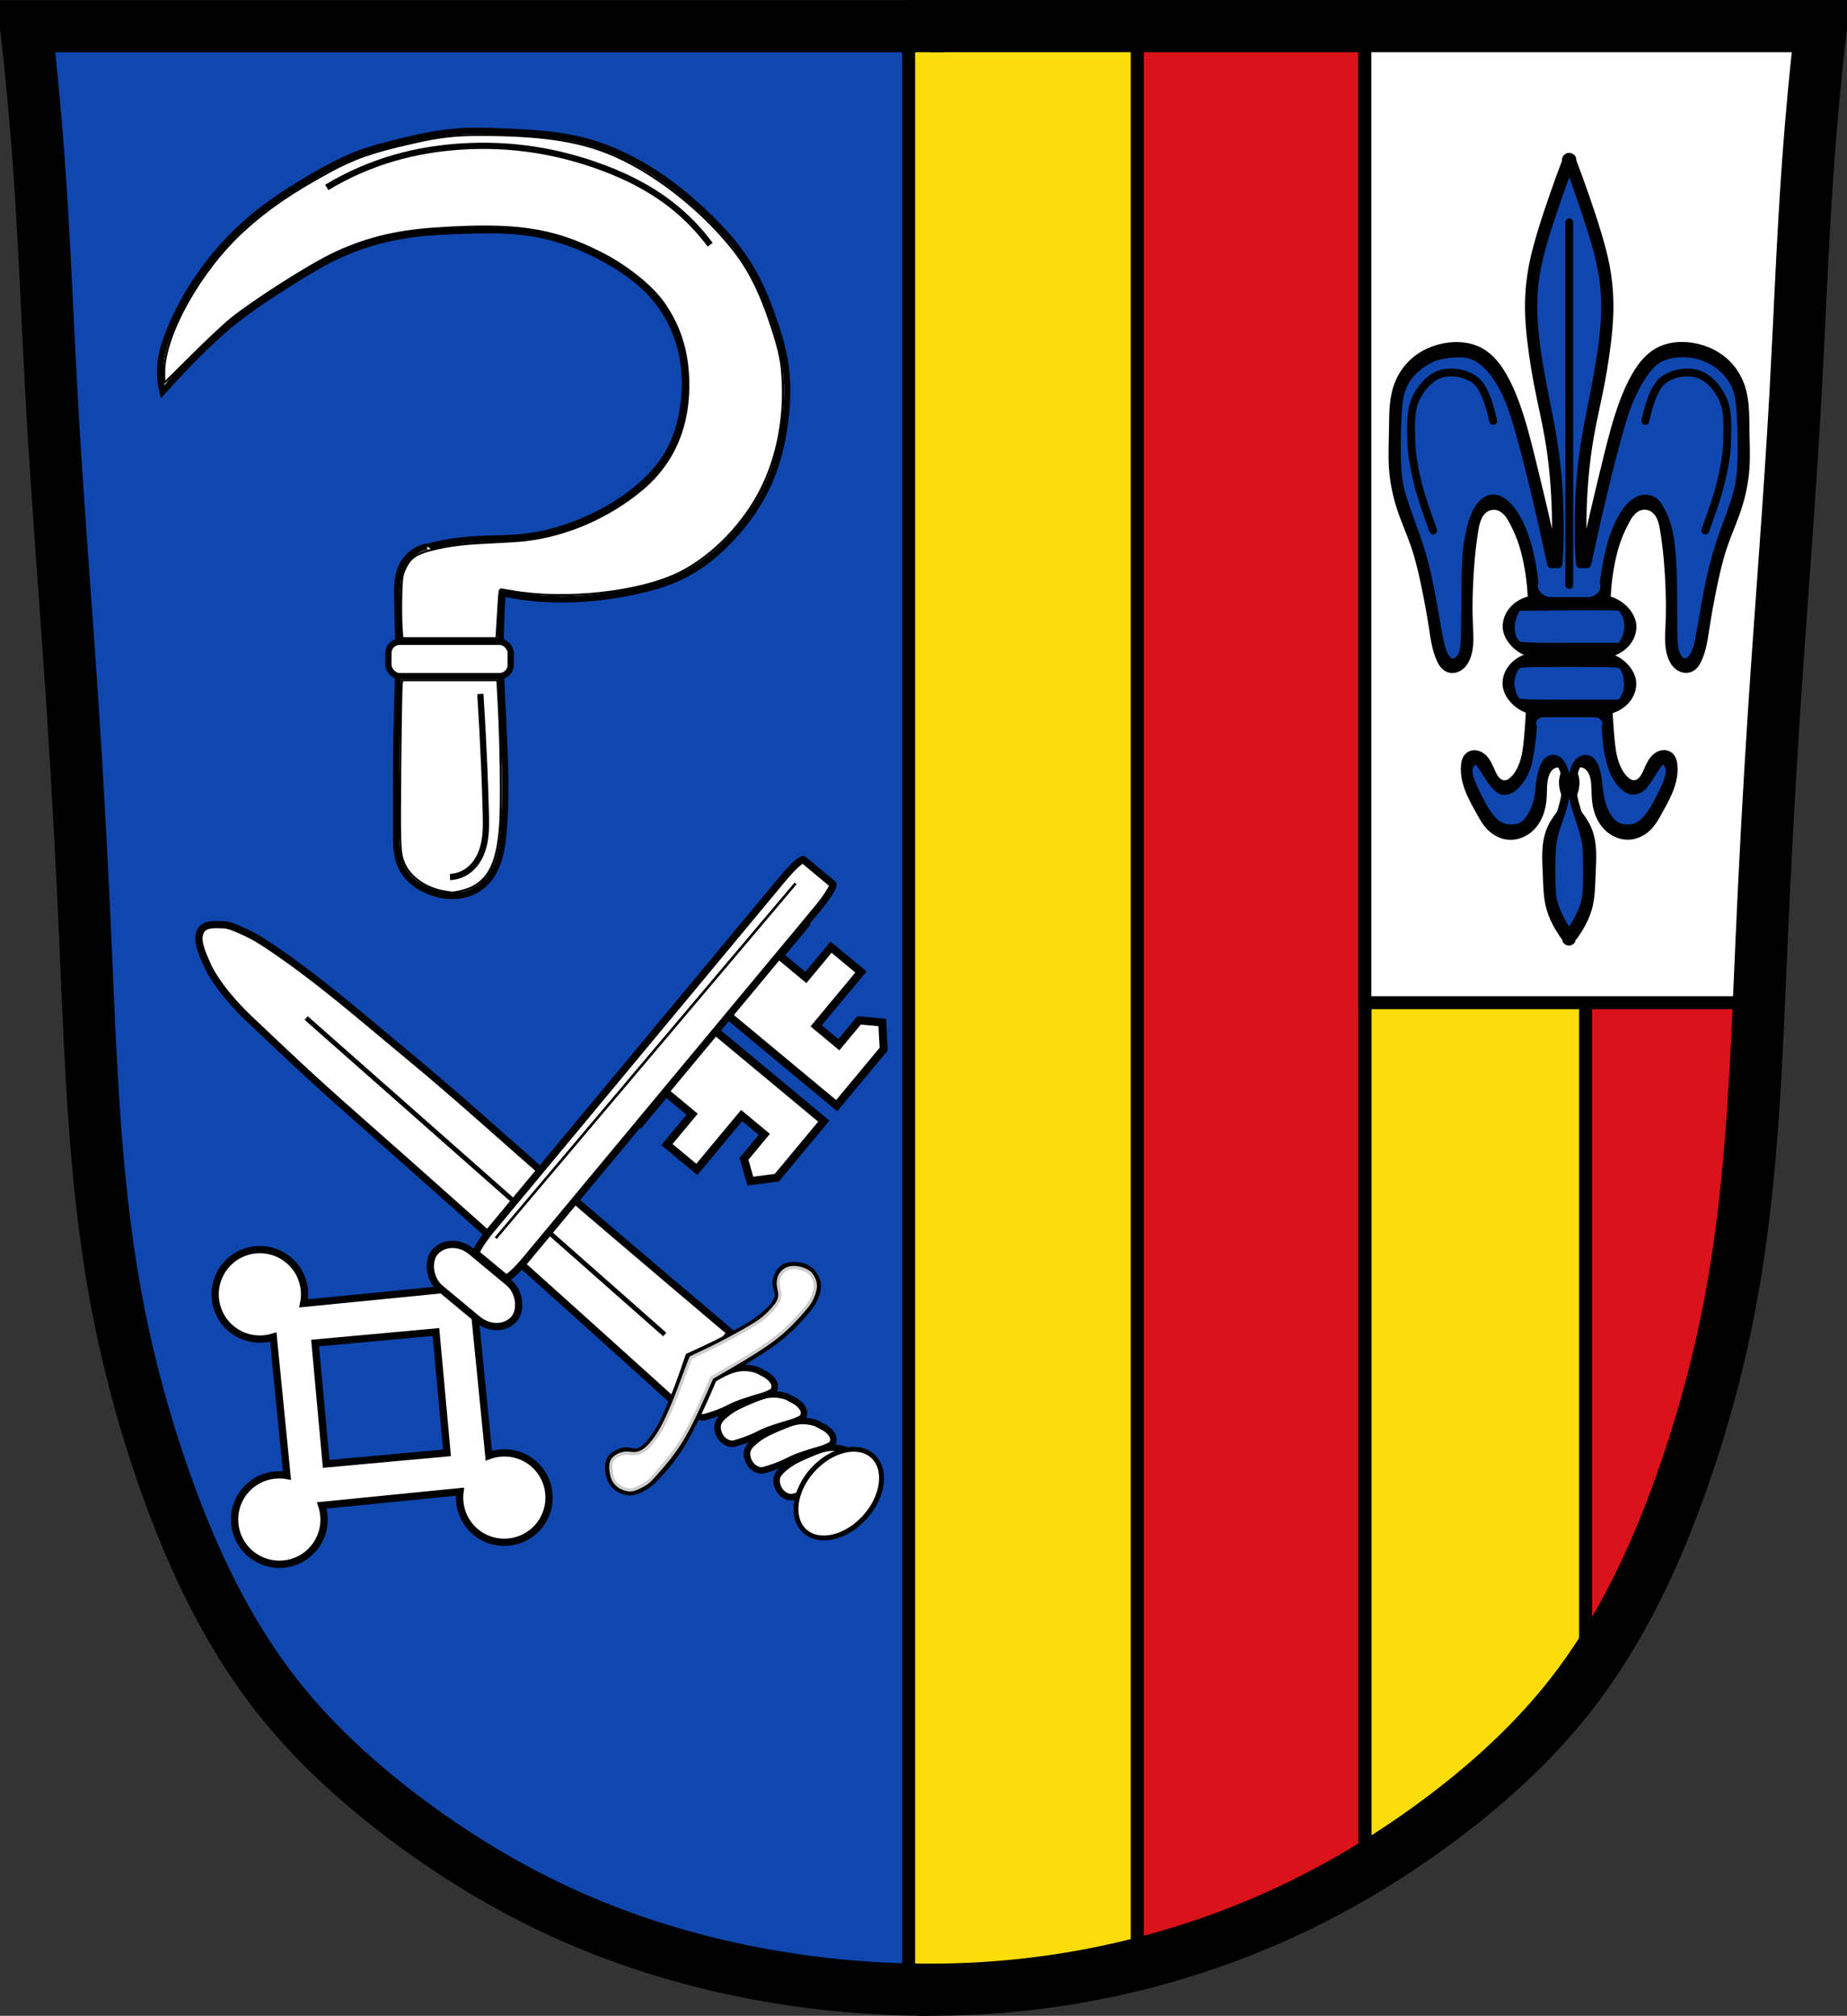 <?xml version="1.0" encoding="UTF-8" standalone="no"?>
<!-- Created with Inkscape (http://www.inkscape.org/) -->

<svg
   xmlns:dc="http://purl.org/dc/elements/1.1/"
   xmlns:cc="http://creativecommons.org/ns#"
   xmlns:rdf="http://www.w3.org/1999/02/22-rdf-syntax-ns#"
   xmlns:svg="http://www.w3.org/2000/svg"
   xmlns="http://www.w3.org/2000/svg"
   xmlns:sodipodi="http://sodipodi.sourceforge.net/DTD/sodipodi-0.dtd"
   xmlns:inkscape="http://www.inkscape.org/namespaces/inkscape"
   width="707.777"
   height="772.541"
   id="svg15436"
   version="1.1"
   inkscape:version="0.48.4 r9939"
   sodipodi:docname="Wappen von Antdorf.svg">
  <rect width="100%" height="100%" fill="#333333" stroke="none"/>
  <defs
     id="defs15438">
    <inkscape:path-effect
       is_visible="true"
       id="path-effect3875"
       effect="spiro" />
    <inkscape:path-effect
       is_visible="true"
       id="path-effect3875-7"
       effect="spiro" />
    <inkscape:path-effect
       is_visible="true"
       id="path-effect3904"
       effect="spiro" />
    <inkscape:path-effect
       effect="spiro"
       id="path-effect3874-4"
       is_visible="true" />
    <inkscape:path-effect
       effect="spiro"
       id="path-effect3959"
       is_visible="true" />
    <inkscape:path-effect
       effect="spiro"
       id="path-effect3967"
       is_visible="true" />
    <inkscape:path-effect
       effect="spiro"
       id="path-effect3870"
       is_visible="true" />
    <inkscape:path-effect
       effect="spiro"
       id="path-effect3870-2"
       is_visible="true" />
    <inkscape:path-effect
       effect="spiro"
       id="path-effect3874"
       is_visible="true" />
    <inkscape:path-effect
       effect="spiro"
       id="path-effect4215"
       is_visible="true" />
    <inkscape:path-effect
       is_visible="true"
       id="path-effect3875-1-1-4"
       effect="spiro" />
    <inkscape:path-effect
       is_visible="true"
       id="path-effect3875-7-2-7-2"
       effect="spiro" />
    <inkscape:path-effect
       is_visible="true"
       id="path-effect3904-3-4-3"
       effect="spiro" />
    <inkscape:path-effect
       effect="spiro"
       id="path-effect4255"
       is_visible="true" />
    <inkscape:path-effect
       effect="spiro"
       id="path-effect4259"
       is_visible="true" />
    <inkscape:path-effect
       effect="spiro"
       id="path-effect4263"
       is_visible="true" />
    <inkscape:path-effect
       effect="spiro"
       id="path-effect4267"
       is_visible="true" />
    <inkscape:path-effect
       effect="spiro"
       id="path-effect4271"
       is_visible="true" />
    <inkscape:path-effect
       effect="spiro"
       id="path-effect4275"
       is_visible="true" />
    <inkscape:path-effect
       effect="spiro"
       id="path-effect4279"
       is_visible="true" />
    <inkscape:path-effect
       effect="spiro"
       id="path-effect4283"
       is_visible="true" />
    <inkscape:path-effect
       effect="spiro"
       id="path-effect4287"
       is_visible="true" />
    <inkscape:path-effect
       effect="spiro"
       id="path-effect4291"
       is_visible="true" />
    <inkscape:path-effect
       effect="spiro"
       id="path-effect4295"
       is_visible="true" />
    <inkscape:path-effect
       effect="spiro"
       id="path-effect4299"
       is_visible="true" />
    <inkscape:path-effect
       effect="spiro"
       id="path-effect4303"
       is_visible="true" />
    <inkscape:path-effect
       effect="spiro"
       id="path-effect4307"
       is_visible="true" />
    <inkscape:path-effect
       effect="spiro"
       id="path-effect4311"
       is_visible="true" />
    <inkscape:path-effect
       effect="spiro"
       id="path-effect4315"
       is_visible="true" />
    <inkscape:path-effect
       effect="spiro"
       id="path-effect4319"
       is_visible="true" />
    <inkscape:path-effect
       effect="spiro"
       id="path-effect4323"
       is_visible="true" />
    <inkscape:path-effect
       effect="spiro"
       id="path-effect4327"
       is_visible="true" />
    <inkscape:path-effect
       effect="spiro"
       id="path-effect4331"
       is_visible="true" />
    <inkscape:path-effect
       effect="spiro"
       id="path-effect4335"
       is_visible="true" />
    <inkscape:path-effect
       effect="spiro"
       id="path-effect4339"
       is_visible="true" />
    <inkscape:path-effect
       effect="spiro"
       id="path-effect4343"
       is_visible="true" />
    <inkscape:path-effect
       effect="spiro"
       id="path-effect4529"
       is_visible="true" />
    <inkscape:path-effect
       is_visible="true"
       id="path-effect3093"
       effect="spiro" />
    <inkscape:path-effect
       is_visible="true"
       id="path-effect3875-1-0-8"
       effect="spiro" />
    <inkscape:path-effect
       is_visible="true"
       id="path-effect3875-7-7-9-8"
       effect="spiro" />
    <inkscape:path-effect
       is_visible="true"
       id="path-effect3904-4-4-2"
       effect="spiro" />
    <inkscape:path-effect
       is_visible="true"
       id="path-effect4071-2-8"
       effect="spiro" />
    <inkscape:path-effect
       is_visible="true"
       id="path-effect4071-5-4-7"
       effect="spiro" />
    <inkscape:path-effect
       is_visible="true"
       id="path-effect4071-7-11-2"
       effect="spiro" />
    <inkscape:path-effect
       is_visible="true"
       id="path-effect4071-5-1-3-2"
       effect="spiro" />
    <inkscape:path-effect
       is_visible="true"
       id="path-effect4071-6-4-8"
       effect="spiro" />
    <inkscape:path-effect
       is_visible="true"
       id="path-effect4071-5-7-3-9"
       effect="spiro" />
    <inkscape:path-effect
       is_visible="true"
       id="path-effect4071-7-1-8-2"
       effect="spiro" />
    <inkscape:path-effect
       is_visible="true"
       id="path-effect4071-5-1-4-7-2"
       effect="spiro" />
    <inkscape:path-effect
       is_visible="true"
       id="path-effect4432-1"
       effect="spiro" />
    <inkscape:path-effect
       is_visible="true"
       id="path-effect4436-4"
       effect="spiro" />
    <inkscape:path-effect
       is_visible="true"
       id="path-effect4458-3"
       effect="spiro" />
    <inkscape:path-effect
       is_visible="true"
       id="path-effect4462-0"
       effect="spiro" />
    <inkscape:path-effect
       is_visible="true"
       id="path-effect4639-2"
       effect="spiro" />
    <inkscape:path-effect
       is_visible="true"
       id="path-effect4639-9-9"
       effect="spiro" />
    <inkscape:path-effect
       is_visible="true"
       id="path-effect4639-9-4-0"
       effect="spiro" />
    <inkscape:path-effect
       is_visible="true"
       id="path-effect4639-9-4-6-4"
       effect="spiro" />
    <inkscape:path-effect
       is_visible="true"
       id="path-effect4639-6-9"
       effect="spiro" />
    <inkscape:path-effect
       is_visible="true"
       id="path-effect4639-9-6-3"
       effect="spiro" />
    <inkscape:path-effect
       is_visible="true"
       id="path-effect4639-9-4-1-1"
       effect="spiro" />
    <inkscape:path-effect
       is_visible="true"
       id="path-effect4639-9-4-6-8-1"
       effect="spiro" />
    <inkscape:path-effect
       is_visible="true"
       id="path-effect4475-8-9"
       effect="spiro" />
    <inkscape:path-effect
       is_visible="true"
       id="path-effect4475-7-82-9"
       effect="spiro" />
    <inkscape:path-effect
       is_visible="true"
       id="path-effect4639-98-55"
       effect="spiro" />
    <inkscape:path-effect
       is_visible="true"
       id="path-effect4639-9-40-5"
       effect="spiro" />
    <inkscape:path-effect
       is_visible="true"
       id="path-effect4639-9-4-7-6"
       effect="spiro" />
    <inkscape:path-effect
       is_visible="true"
       id="path-effect4639-9-4-6-6-0"
       effect="spiro" />
    <inkscape:path-effect
       is_visible="true"
       id="path-effect4639-98-2-5"
       effect="spiro" />
    <inkscape:path-effect
       is_visible="true"
       id="path-effect4639-9-40-0-9"
       effect="spiro" />
    <inkscape:path-effect
       is_visible="true"
       id="path-effect4639-9-4-7-9-4"
       effect="spiro" />
    <inkscape:path-effect
       is_visible="true"
       id="path-effect4639-9-4-6-6-7-6"
       effect="spiro" />
    <inkscape:path-effect
       is_visible="true"
       id="path-effect4475-9-9-1-3"
       effect="spiro" />
    <inkscape:path-effect
       is_visible="true"
       id="path-effect4475-7-8-1-6-4"
       effect="spiro" />
    <inkscape:path-effect
       is_visible="true"
       id="path-effect4639-98-5-9"
       effect="spiro" />
    <inkscape:path-effect
       is_visible="true"
       id="path-effect4639-9-40-4-0"
       effect="spiro" />
    <inkscape:path-effect
       is_visible="true"
       id="path-effect4639-9-4-7-1-5"
       effect="spiro" />
    <inkscape:path-effect
       is_visible="true"
       id="path-effect4639-9-4-6-6-2-3"
       effect="spiro" />
    <inkscape:path-effect
       is_visible="true"
       id="path-effect4639-98-5-0-9"
       effect="spiro" />
    <inkscape:path-effect
       is_visible="true"
       id="path-effect4639-9-40-4-7-1"
       effect="spiro" />
    <inkscape:path-effect
       is_visible="true"
       id="path-effect4639-9-4-7-1-1-2"
       effect="spiro" />
    <inkscape:path-effect
       is_visible="true"
       id="path-effect4639-9-4-6-6-2-7-8"
       effect="spiro" />
    <inkscape:path-effect
       is_visible="true"
       id="path-effect4639-98-5-5-8"
       effect="spiro" />
    <inkscape:path-effect
       is_visible="true"
       id="path-effect4639-9-40-4-9-1"
       effect="spiro" />
    <inkscape:path-effect
       is_visible="true"
       id="path-effect4639-9-4-7-1-9-86"
       effect="spiro" />
    <inkscape:path-effect
       is_visible="true"
       id="path-effect4639-9-4-6-6-2-8-02"
       effect="spiro" />
    <inkscape:path-effect
       is_visible="true"
       id="path-effect4639-98-5-5-0-4"
       effect="spiro" />
    <inkscape:path-effect
       is_visible="true"
       id="path-effect4639-9-40-4-9-3-9"
       effect="spiro" />
    <inkscape:path-effect
       is_visible="true"
       id="path-effect4639-9-4-7-1-9-8-0"
       effect="spiro" />
    <inkscape:path-effect
       is_visible="true"
       id="path-effect4639-9-4-6-6-2-8-0-2"
       effect="spiro" />
    <inkscape:path-effect
       is_visible="true"
       id="path-effect4475-4-3-5-4-2"
       effect="spiro" />
    <inkscape:path-effect
       is_visible="true"
       id="path-effect4475-7-86-5-7-7-1"
       effect="spiro" />
    <inkscape:path-effect
       is_visible="true"
       id="path-effect5380-5"
       effect="spiro" />
    <inkscape:path-effect
       is_visible="true"
       id="path-effect5380-3-44"
       effect="spiro" />
    <inkscape:path-effect
       is_visible="true"
       id="path-effect5380-3-1-4"
       effect="spiro" />
    <inkscape:path-effect
       is_visible="true"
       id="path-effect5380-3-1-0-2"
       effect="spiro" />
    <inkscape:path-effect
       is_visible="true"
       id="path-effect5380-6-5"
       effect="spiro" />
    <inkscape:path-effect
       is_visible="true"
       id="path-effect5380-3-4-0"
       effect="spiro" />
    <inkscape:path-effect
       is_visible="true"
       id="path-effect5380-3-1-06-4"
       effect="spiro" />
    <inkscape:path-effect
       is_visible="true"
       id="path-effect5380-3-1-0-1-2"
       effect="spiro" />
    <inkscape:path-effect
       is_visible="true"
       id="path-effect5524-4-3-1"
       effect="spiro" />
    <inkscape:path-effect
       is_visible="true"
       id="path-effect5524-3-9-4-2"
       effect="spiro" />
    <inkscape:path-effect
       is_visible="true"
       id="path-effect5524-3-8-6-8-7"
       effect="spiro" />
    <inkscape:path-effect
       is_visible="true"
       id="path-effect5524-3-8-0-5-4-7"
       effect="spiro" />
    <inkscape:path-effect
       is_visible="true"
       id="path-effect5524-7-1-9-9"
       effect="spiro" />
    <inkscape:path-effect
       is_visible="true"
       id="path-effect5524-3-7-0-9-5"
       effect="spiro" />
    <inkscape:path-effect
       is_visible="true"
       id="path-effect5524-3-8-8-9-2-5"
       effect="spiro" />
    <inkscape:path-effect
       is_visible="true"
       id="path-effect5524-3-8-0-3-9-5-4"
       effect="spiro" />
    <inkscape:path-effect
       is_visible="true"
       id="path-effect6020-6"
       effect="spiro" />
    <inkscape:path-effect
       is_visible="true"
       id="path-effect6008-1"
       effect="spiro" />
    <inkscape:path-effect
       is_visible="true"
       id="path-effect5971-9"
       effect="spiro" />
    <inkscape:path-effect
       is_visible="true"
       id="path-effect5942-3-5"
       effect="spiro" />
    <inkscape:path-effect
       effect="spiro"
       id="path-effect5942-2-5"
       is_visible="true" />
    <inkscape:path-effect
       effect="spiro"
       id="path-effect6012-1-7"
       is_visible="true" />
    <inkscape:path-effect
       effect="spiro"
       id="path-effect6020-1-4"
       is_visible="true" />
    <inkscape:path-effect
       effect="spiro"
       id="path-effect6024-4-7"
       is_visible="true" />
    <inkscape:path-effect
       effect="spiro"
       id="path-effect6028-1-3"
       is_visible="true" />
    <inkscape:path-effect
       effect="spiro"
       id="path-effect6028-7-5-4"
       is_visible="true" />
    <inkscape:path-effect
       effect="spiro"
       id="path-effect6016-5-0"
       is_visible="true" />
    <inkscape:path-effect
       effect="spiro"
       id="path-effect6028-7-3-7-8"
       is_visible="true" />
    <inkscape:path-effect
       effect="spiro"
       id="path-effect5522-8"
       is_visible="true" />
    <inkscape:path-effect
       effect="spiro"
       id="path-effect5526-1"
       is_visible="true" />
    <inkscape:path-effect
       effect="spiro"
       id="path-effect6004-5-5"
       is_visible="true" />
    <inkscape:path-effect
       effect="spiro"
       id="path-effect5573-2"
       is_visible="true" />
    <inkscape:path-effect
       effect="spiro"
       id="path-effect5605-4"
       is_visible="true" />
    <inkscape:path-effect
       effect="spiro"
       id="path-effect5947-4"
       is_visible="true" />
    <inkscape:path-effect
       effect="spiro"
       id="path-effect5962-9"
       is_visible="true" />
    <inkscape:path-effect
       effect="spiro"
       id="path-effect5974-0-9"
       is_visible="true" />
    <inkscape:path-effect
       effect="spiro"
       id="path-effect6054-0"
       is_visible="true" />
    <inkscape:path-effect
       effect="spiro"
       id="path-effect6120-3"
       is_visible="true" />
    <inkscape:path-effect
       effect="spiro"
       id="path-effect6124-0"
       is_visible="true" />
    <inkscape:path-effect
       effect="spiro"
       id="path-effect6191-3"
       is_visible="true" />
    <inkscape:path-effect
       effect="spiro"
       id="path-effect6244-5"
       is_visible="true" />
    <inkscape:path-effect
       effect="spiro"
       id="path-effect6303-0"
       is_visible="true" />
    <inkscape:path-effect
       effect="spiro"
       id="path-effect6368-7"
       is_visible="true" />
    <inkscape:path-effect
       effect="spiro"
       id="path-effect6415-6"
       is_visible="true" />
    <inkscape:path-effect
       effect="spiro"
       id="path-effect6494-7"
       is_visible="true" />
    <inkscape:path-effect
       effect="spiro"
       id="path-effect6536-8"
       is_visible="true" />
    <inkscape:path-effect
       effect="spiro"
       id="path-effect6580-3"
       is_visible="true" />
    <inkscape:path-effect
       effect="spiro"
       id="path-effect6626-6"
       is_visible="true" />
    <inkscape:path-effect
       effect="spiro"
       id="path-effect6674-4"
       is_visible="true" />
    <inkscape:path-effect
       effect="spiro"
       id="path-effect6724-4"
       is_visible="true" />
  </defs>
  <sodipodi:namedview
     id="base"
     pagecolor="#ffffff"
     bordercolor="#666666"
     borderopacity="1.0"
     inkscape:pageopacity="0.0"
     inkscape:pageshadow="2"
     inkscape:zoom="0.68345847"
     inkscape:cx="353.88833"
     inkscape:cy="386.27071"
     inkscape:document-units="px"
     inkscape:current-layer="layer1"
     showgrid="false"
     inkscape:window-width="1366"
     inkscape:window-height="745"
     inkscape:window-x="-8"
     inkscape:window-y="-8"
     inkscape:window-maximized="1"
     fit-margin-top="0"
     fit-margin-left="0"
     fit-margin-right="0"
     fit-margin-bottom="0" />
  <g
     inkscape:label="Ebene 1"
     inkscape:groupmode="layer"
     id="layer1"
     transform="translate(-11.826,-254.663)">
    <path
       style="fill:#fcdd09;fill-opacity:1;stroke:#000000;stroke-width:1px;stroke-linecap:butt;stroke-linejoin:miter;stroke-opacity:1"
       d="m 360,268.237 0.25,748 24,1 37.875,-4.125 29,-7.125 19,-4.5 26.625,-8.625 21.5,-12.625 22.25,-12.375 24.25,-16 25.25,-20.125 18.25,-21.625 11.625,-16.375 17.5,-27.125 10.75,-22.25 12.625,-35.375 11.625,-38.625 7.25,-39.625 4.125,-42.5 2,-42.875 1.75,-57.125 6.125,-90.375 7.375,-84 5.375,-111.375 2.5,-37.125 -349.125,3.75 z"
       id="path3793"
       inkscape:connector-curvature="0" />
    <path
       style="fill:#0f47af;fill-opacity:1;stroke:#000000;stroke-width:1px;stroke-linecap:butt;stroke-linejoin:miter;stroke-opacity:1"
       d="m 360.25,265.487 0,752.25 -39.875,0 0,-8.25 -25.25,0 0,-3.75 -35.875,0 0,-9.125 -23.75,0 0,-9.375 -22.875,0 0,-13.5 -21.125,0 0,-9.375 -19.5,0 0,-16.375 -17.125,0 0,-14 -18.375,0 0,-14.75 -16.125,0 0,-22.125 -16.875,0 0,-26.625 -15.375,0 0,-32.375 -14.125,0 0,-45.625 -14.125,0 0,-61.375 -14.375,0 0,-193 -6.75,0 0,-102 -11.875,0 0,-172.875 332.875,0 z"
       id="path3791"
       inkscape:connector-curvature="0" />
    <path
       style="fill:none;stroke:#000000;stroke-width:1px;stroke-linecap:butt;stroke-linejoin:miter;stroke-opacity:1"
       d="m 22.728,264.948 685.388,0 -5.556,87.883 -4.546,69.195 -3.536,100.51 -10.607,140.411 0,54.043 -12.627,59.599 -15.152,44.952 -28.789,64.65 -68.69,70.711 -47.477,26.769 -90.914,28.789 -48.992,5.051 -90.409,-9.596 L 230.315,990.743 187.383,965.994 152.533,941.75 115.662,897.809 83.843,846.796 61.114,781.136 45.962,659.918 37.881,472.03 z"
       id="path3011"
       inkscape:connector-curvature="0" />
    <path
       style="fill:none;stroke:#000000;stroke-width:3;stroke-linecap:butt;stroke-linejoin:miter;stroke-miterlimit:4;stroke-opacity:1;stroke-dasharray:none;stroke-dashoffset:0"
       d="m 360,1014.362 0,-750"
       id="path3789"
       inkscape:connector-curvature="0" />
    <path
       style="fill:none;stroke:#000000;stroke-width:3;stroke-linecap:butt;stroke-linejoin:miter;stroke-miterlimit:4;stroke-opacity:1;stroke-dasharray:none"
       d="m 534.312,270.362 0,696"
       id="path3795"
       inkscape:connector-curvature="0" />
    <path
       style="fill:none;stroke:#000000;stroke-width:3;stroke-linecap:butt;stroke-linejoin:miter;stroke-miterlimit:4;stroke-opacity:1;stroke-dasharray:none"
       d="m 448,268.362 0,738"
       id="path3797"
       inkscape:connector-curvature="0" />
    <path
       style="fill:#da121a;fill-opacity:1;stroke:#000000;stroke-width:1px;stroke-linecap:butt;stroke-linejoin:miter;stroke-opacity:1"
       d="m 448.217,271.981 0.442,736.187 20.948,-6.276 37.035,-16.529 19.887,-8.75 8.132,-12.64 0,-9.723 -0.177,-87.858 0.088,-102.796 -0.265,-427.004 -0.177,-72.302 -85.472,0.53 z"
       id="path3799"
       inkscape:connector-curvature="0" />
    <path
       style="fill:none;stroke:#000000;stroke-width:3.04;stroke-linecap:butt;stroke-linejoin:miter;stroke-miterlimit:4;stroke-opacity:1;stroke-dasharray:none"
       d="m 620,266.362 0,620.223"
       id="path3803"
       inkscape:connector-curvature="0" />
    <path
       style="fill:#da121a;fill-opacity:1;stroke:#000000;stroke-width:1px;stroke-linecap:butt;stroke-linejoin:miter;stroke-opacity:1"
       d="m 619.867,263.673 0.354,13.523 0,11.932 -0.442,605.195 15.291,-22.893 8.309,-11.579 14.407,-39.156 19.269,-76.102 5.303,-43.841 1.856,-28.903 2.121,-43.31 2.298,-47.465 4.066,-77.605 6.983,-93.78 4.95,-88.123 4.685,-58.248 -49.497,1.237 z"
       id="path3809"
       inkscape:connector-curvature="0" />
    <path
       style="fill:none;stroke:#000000;stroke-width:4.972;stroke-linecap:butt;stroke-linejoin:miter;stroke-miterlimit:4;stroke-opacity:1;stroke-dasharray:none"
       d="m 360,265.339 0,749.525"
       id="path3811"
       inkscape:connector-curvature="0" />
    <path
       style="fill:none;stroke:#000000;stroke-width:4.995;stroke-linecap:butt;stroke-linejoin:miter;stroke-miterlimit:4;stroke-opacity:1;stroke-dasharray:none"
       d="m 447.625,264.237 0,740.379"
       id="path3813"
       inkscape:connector-curvature="0" />
    <path
       style="fill:none;stroke:#000000;stroke-width:5.06;stroke-linecap:butt;stroke-linejoin:miter;stroke-miterlimit:4;stroke-opacity:1;stroke-dasharray:none"
       d="m 534.875,263.987 0,705.953"
       id="path3815"
       inkscape:connector-curvature="0" />
    <path
       style="fill:none;stroke:#000000;stroke-width:4.997;stroke-linecap:butt;stroke-linejoin:miter;stroke-miterlimit:4;stroke-opacity:1;stroke-dasharray:none"
       d="m 619.438,270.3 0,622.314"
       id="path3832"
       inkscape:connector-curvature="0" />
    <path
       style="fill:#ffffff;fill-opacity:1;fill-rule:nonzero;stroke:#000000;stroke-width:4.991;stroke-linecap:round;stroke-linejoin:miter;stroke-miterlimit:4;stroke-opacity:1;stroke-dasharray:none;stroke-dashoffset:0"
       d="m 534.844,263.594 0,375.344 152.25,0 4.969,-103.438 12.656,-171.812 4.406,-98.781 -174.281,-1.312 z"
       id="rect3834"
       inkscape:connector-curvature="0" />
    <g
       id="g3981"
       transform="translate(559.337,16.172)">
      <path
         sodipodi:nodetypes="caaaaaaaaaaczc"
         inkscape:connector-curvature="0"
         inkscape:original-d="m -191.42975,1001.032 c 0,0 -41.56064,-1.48631 -61.89852,-5.40119 -26.09688,-5.02344 -52.02181,-12.2925 -76.32326,-23.04989 -22.97391,-10.16974 -44.70173,-23.47734 -64.64066,-38.76338 -17.41536,-13.35137 -34.21385,-28.15802 -47.35583,-45.73193 -18.22741,-24.37431 -31.24004,-52.56677 -42.27394,-80.93221 -9.13924,-23.49474 -15.16287,-48.23935 -19.48679,-73.07546 -7.7333,-44.41922 -8.24457,-89.80452 -11.36729,-134.78363 -2.06502,-29.74415 -3.05472,-59.55413 -4.8717,-89.31446 -2.44661,-40.07289 -5.67288,-80.09565 -8.11949,-120.16854 -1.81698,-29.76032 -2.66782,-59.58028 -4.8717,-89.31445 -1.28597,-17.34995 -4.8717,-51.96477 -4.8717,-51.96477 0,0 115.28816,-0.80646 172.13331,-1e-5 56.84516,0.80646 168.88552,1e-5 168.88552,1e-5"
         inkscape:path-effect="#path-effect3875"
         id="path3873"
         d="m -191.43,1001.032 c -20.737,-0 -41.474,-1.812 -61.899,-5.401 -26.241,-4.611 -51.999,-12.178 -76.323,-23.05 -22.989,-10.275 -44.635,-23.471 -64.641,-38.763 -17.481,-13.363 -33.795,-28.403 -47.356,-45.732 -18.84,-24.074 -32.032,-52.129 -42.274,-80.932 -8.456,-23.779 -15.006,-48.239 -19.487,-73.075 -8.012,-44.408 -9.374,-89.703 -11.367,-134.784 -1.317,-29.787 -2.918,-59.562 -4.872,-89.314 -2.63,-40.062 -5.899,-80.082 -8.119,-120.169 -1.649,-29.771 -2.719,-59.576 -4.872,-89.314 -1.256,-17.353 -2.88,-34.68 -4.872,-51.965 57.378,-1e-5 114.756,-1e-5 172.133,-1e-5 56.295,0 112.59,0 168.886,1e-5"
         style="fill:none;stroke:#000000;stroke-width:20;stroke-linecap:butt;stroke-linejoin:miter;stroke-miterlimit:4;stroke-opacity:1;stroke-dasharray:none" />
      <path
         sodipodi:nodetypes="caaaaaaaaaaczc"
         inkscape:connector-curvature="0"
         inkscape:original-d="m -195.28352,1000.9982 c 0,0 41.07969,-1.06561 61.16981,-4.91545 26.20997,-5.02257 52.145891,-12.67782 76.520647,-23.54336 22.947449,-10.22929 44.70173,-23.47734 64.6406602,-38.76338 17.4153598,-13.35137 34.2138498,-28.15802 47.3558298,-45.73193 18.22741,-24.37431 31.24004,-52.56677 42.27394,-80.93221 9.139243,-23.49474 15.162873,-48.23935 19.486793,-73.07546 7.7333,-44.41922 8.24457,-89.80452 11.36729,-134.78363 2.06502,-29.74415 3.05472,-59.55413 4.8717,-89.31446 2.44661,-40.07289 5.67288,-80.09565 8.11949,-120.16854 1.81698,-29.76032 2.66782,-59.58028 4.8717,-89.31445 1.28597,-17.34995 4.8717,-51.96477 4.8717,-51.96477 0,0 -115.288163,-0.80646 -172.133313,-10e-6 -56.84516,0.80646 -168.885517,10e-6 -168.885517,10e-6"
         inkscape:path-effect="#path-effect3875-7"
         id="path3873-1"
         d="m -195.284,1000.998 c 20.484,0.282 40.994,-1.366 61.17,-4.915 26.352,-4.636 52.138,-12.525 76.521,-23.543 22.944,-10.369 44.621,-23.494 64.641,-38.763 17.496,-13.345 33.8,-28.399 47.356,-45.732 18.831,-24.08 32.03,-52.131 42.274,-80.932 8.458,-23.778 15.007,-48.239 19.487,-73.075 8.01,-44.408 9.374,-89.703 11.367,-134.784 1.317,-29.787 2.918,-59.562 4.872,-89.314 2.63,-40.062 5.899,-80.082 8.119,-120.169 1.649,-29.771 2.719,-59.576 4.872,-89.314 1.256,-17.353 2.88,-34.68 4.872,-51.965 -57.378,-10e-6 -114.756,-10e-6 -172.133,-10e-6 -56.295,0 -112.59,0 -168.886,10e-6"
         style="fill:none;stroke:#000000;stroke-width:20;stroke-linecap:butt;stroke-linejoin:miter;stroke-miterlimit:4;stroke-opacity:1;stroke-dasharray:none" />
      <path
         inkscape:connector-curvature="0"
         inkscape:original-d="m -199.88512,248.50611 13.78881,0"
         inkscape:path-effect="#path-effect3904"
         id="path3902"
         d="m -199.885,248.506 13.789,0"
         style="fill:none;stroke:#000000;stroke-width:20;stroke-linecap:butt;stroke-linejoin:miter;stroke-miterlimit:4;stroke-opacity:1;stroke-dasharray:none" />
    </g>
    <g
       transform="translate(-1813.238,-41.576)"
       style="fill:none;stroke:#000000;stroke-width:5;stroke-linecap:round;stroke-linejoin:miter;stroke-miterlimit:4;stroke-opacity:1;stroke-dasharray:none"
       id="g3876" />
    <path
       inkscape:connector-curvature="0"
       inkscape:original-d="m 628.14917,527.13394 c 0,0 0.27635,6.58067 0.68148,9.78692 0.47671,3.77277 0.86368,7.77404 2.04444,11.01027 0.83724,2.29472 2.06605,4.19114 3.40739,5.50514 1.13677,1.1136 2.46122,2.09453 3.74813,1.83505 1.91879,-0.38689 3.53,-2.90385 5.11109,-4.89346 1.25126,-1.57456 2.00118,-4.43172 3.40739,-5.50514 1.46705,-1.11986 3.3035,-1.73238 4.77035,-0.61168 0.81624,0.62361 1.56291,2.09782 1.7037,3.67009 0.36823,4.11209 -1.31061,8.10748 -2.55554,11.62196 -0.75449,2.12993 -1.86638,3.78677 -2.89629,5.50514 -1.44877,2.41722 -2.8342,5.12885 -4.59998,6.7285 -2.04126,1.84922 -4.35941,2.91242 -6.64442,3.05842 -2.53811,0.16215 -5.31525,-0.11068 -7.49626,-2.44673 -2.49818,-2.67578 -4.10746,-7.60251 -5.45183,-12.23365 -0.9301,-3.20406 -0.47256,-7.54038 -1.7037,-10.39859 -0.40511,-0.94052 -1.12737,-2.42081 -1.70369,-1.83505 -3.90407,3.9681 -0.38253,16.13696 0,24.16145 0.28499,5.97832 1.73292,11.73884 1.70369,17.73879 -0.0212,4.35859 -0.35313,8.88142 -1.36295,12.84531 -0.72299,2.83795 -2.01194,5.12618 -3.23702,7.34019 -0.97506,1.76216 -3.23703,4.66409 -3.23703,4.66409"
       inkscape:path-effect="#path-effect3874-4"
       id="path3872-1"
       d="m 628.149,527.134 c 0.176,3.266 0.403,6.528 0.681,9.787 0.319,3.732 0.718,7.508 2.044,11.01 0.77,2.034 1.865,3.972 3.407,5.505 0.507,0.504 1.064,0.965 1.695,1.302 0.63,0.337 1.339,0.547 2.053,0.533 0.624,-0.012 1.24,-0.196 1.789,-0.494 0.549,-0.298 1.032,-0.708 1.446,-1.175 0.828,-0.935 1.373,-2.082 1.876,-3.225 0.439,-0.997 0.857,-2.007 1.388,-2.959 0.53,-0.952 1.181,-1.851 2.02,-2.547 0.663,-0.549 1.451,-0.967 2.3,-1.11 0.849,-0.142 1.762,0.008 2.47,0.498 0.573,0.396 0.987,0.993 1.25,1.638 0.263,0.645 0.384,1.339 0.454,2.032 0.403,3.996 -0.839,7.991 -2.556,11.622 -0.886,1.875 -1.902,3.685 -2.896,5.505 -1.309,2.394 -2.618,4.853 -4.6,6.729 -1.806,1.709 -4.165,2.87 -6.644,3.058 -2.685,0.204 -5.405,-0.751 -7.496,-2.447 -1.785,-1.447 -3.122,-3.403 -4,-5.527 -0.877,-2.124 -1.308,-4.414 -1.452,-6.707 -0.112,-1.774 -0.055,-3.557 -0.216,-5.327 -0.161,-1.77 -0.554,-3.558 -1.487,-5.071 -0.441,-0.716 -1.006,-1.366 -1.704,-1.835 -1.173,-0.788 -2.688,-1.013 -4.063,-0.688 -1.376,0.325 -2.604,1.175 -3.469,2.293 -0.865,1.118 -1.374,2.491 -1.544,3.894 -0.17,1.403 -0.009,2.835 0.374,4.196 0.766,2.721 2.386,5.114 4.067,7.387 1.68,2.273 3.464,4.508 4.636,7.08 1.245,2.73 1.753,5.746 1.897,8.743 0.144,2.997 -0.066,5.998 -0.193,8.996 -0.183,4.312 -0.206,8.687 -1.363,12.845 -0.719,2.584 -1.865,5.035 -3.237,7.34 -0.969,1.628 -2.051,3.187 -3.237,4.664"
       style="fill:none;stroke:#000000;stroke-width:3.196;stroke-linecap:round;stroke-linejoin:miter;stroke-miterlimit:4;stroke-opacity:1;stroke-dasharray:none"
       sodipodi:nodetypes="caaaaaaaaaaaaaaaaaaaac" />
    <path
       sodipodi:nodetypes="cacc"
       inkscape:connector-curvature="0"
       inkscape:original-d="m 612.00772,614.66947 c 0,0 0.54139,0.71354 0.85184,0.76099 0.42585,0.0651 1.23519,-0.67643 1.23519,-0.67643 l -0.0425,0.0845"
       inkscape:path-effect="#path-effect3959"
       id="path3957"
       d="m 612.008,614.669 c 0.059,0.191 0.171,0.365 0.32,0.499 0.149,0.133 0.335,0.225 0.532,0.262 0.25,0.047 0.516,0.005 0.739,-0.117 0.223,-0.122 0.402,-0.324 0.496,-0.56 l -0.043,0.085"
       style="fill:none;stroke:#000000;stroke-width:3.196;stroke-linecap:butt;stroke-linejoin:miter;stroke-miterlimit:4;stroke-opacity:1;stroke-dasharray:none" />
    <path
       sodipodi:nodetypes="cac"
       inkscape:connector-curvature="0"
       inkscape:original-d="m 611.96598,316.03302 c 0,0 0.78496,-1.19419 1.25961,-1.19215 0.41817,0.002 1.10682,1.05969 1.10682,1.05969"
       inkscape:path-effect="#path-effect3967"
       id="path3965"
       d="m 611.966,316.033 c -0.002,-0.324 0.135,-0.647 0.371,-0.87 0.235,-0.223 0.565,-0.342 0.889,-0.323 0.277,0.017 0.547,0.135 0.747,0.327 0.201,0.192 0.33,0.456 0.359,0.732"
       style="fill:none;stroke:#000000;stroke-width:3.196;stroke-linecap:butt;stroke-linejoin:miter;stroke-miterlimit:4;stroke-opacity:1;stroke-dasharray:none" />
    <path
       sodipodi:nodetypes="caaaaaaaacaaaaaaaaaaaaaaaaaaaaaaasac"
       style="fill:none;stroke:#000000;stroke-width:3.196;stroke-linecap:round;stroke-linejoin:miter;stroke-miterlimit:4;stroke-opacity:1;stroke-dasharray:none"
       d="m 612.136,316.149 c -1.77,4.665 -3.474,9.355 -5.111,14.069 -1.688,4.861 -3.306,9.747 -4.77,14.68 -1.197,4.032 -2.293,8.099 -3.067,12.234 -0.83,4.437 -1.286,8.944 -1.363,13.457 -0.114,6.652 0.594,13.293 1.533,19.88 0.54,3.785 1.156,7.56 1.874,11.316 1.289,6.743 2.904,13.423 4.089,20.186 0.923,5.266 1.584,10.577 2.044,15.904 0.932,10.777 1.046,21.625 0.341,32.419 -1.292,-6.234 -2.656,-12.453 -4.089,-18.656 -1.534,-6.64 -3.149,-13.261 -4.77,-19.88 -1.868,-7.626 -3.751,-15.269 -6.474,-22.632 -1.324,-3.581 -2.85,-7.098 -4.77,-10.399 -2.124,-3.651 -4.831,-7.115 -8.518,-9.175 -3.98,-2.224 -8.796,-2.61 -13.289,-1.835 -4.369,0.754 -8.587,2.588 -11.926,5.505 -2.98,2.604 -5.214,6.036 -6.474,9.787 -1.77,5.27 -1.619,10.957 -1.704,16.515 -0.074,4.895 -0.345,9.797 0,14.68 0.367,5.199 1.434,10.342 3.067,15.292 1.569,4.758 3.656,9.33 5.281,14.069 1.677,4.887 2.857,9.93 3.919,14.986 1.171,5.579 2.202,11.187 3.067,16.821 0.623,4.058 1.179,8.198 2.896,11.928 0.317,0.688 0.674,1.362 1.144,1.956 0.47,0.594 1.058,1.107 1.753,1.408 0.748,0.325 1.598,0.391 2.399,0.233 0.8,-0.158 1.55,-0.534 2.187,-1.044 1.274,-1.019 2.07,-2.529 2.57,-4.083 1.195,-3.716 0.857,-7.723 0.681,-11.622 -0.211,-4.686 -0.17,-9.381 0,-14.069 0.268,-7.372 0.856,-14.74 2.044,-22.021 0.262,-1.608 0.558,-3.225 1.169,-4.735 0.611,-1.51 1.566,-2.923 2.92,-3.829 1.678,-1.123 3.916,-1.359 5.793,-0.612 1.298,0.517 2.394,1.459 3.269,2.548 0.876,1.089 1.548,2.325 2.182,3.569 1.015,1.99 1.949,4.023 2.726,6.117 1.032,2.781 1.784,5.659 2.385,8.564 0.918,4.432 1.488,8.936 1.704,13.457"
       id="path3868"
       inkscape:path-effect="#path-effect3870"
       inkscape:original-d="m 612.13552,316.14948 c 0,0 -3.47301,9.30439 -5.1111,14.06869 -1.65755,4.82083 -3.32579,9.64357 -4.77035,14.68037 -1.14026,3.97574 -2.32731,7.96341 -3.06667,12.23364 -0.75381,4.35376 -1.30927,8.89883 -1.36293,13.45701 -0.0788,6.68828 0.74451,13.34148 1.53333,19.87967 0.46397,3.84604 1.18682,7.57928 1.87403,11.31611 1.25031,6.79864 2.9569,13.3204 4.08891,20.18552 0.86019,5.21682 1.6731,10.50415 2.04443,15.90373 0.73768,10.72688 0.34074,32.41915 0.34074,32.41915 0,0 -2.67087,-12.47735 -4.0889,-18.6563 -1.531,-6.67125 -3.05627,-13.35344 -4.77035,-19.87967 -2.01466,-7.67078 -3.87854,-15.54625 -6.47404,-22.63224 -1.37429,-3.75187 -2.87528,-7.46777 -4.77035,-10.3986 -2.50877,-3.87997 -5.36354,-7.36976 -8.51846,-9.17523 -4.23282,-2.42228 -8.86312,-2.53167 -13.28886,-1.83504 -4.0889,0.64362 -8.27717,2.13008 -11.92587,5.50513 -2.50792,2.31982 -5.05509,5.40949 -6.47403,9.78692 -1.56859,4.83908 -1.41856,10.94013 -1.70369,16.51542 -0.24925,4.87297 -0.46864,9.85977 0,14.68037 0.51883,5.33694 1.70182,10.46013 3.06662,15.29205 1.42467,5.04374 3.72736,9.14972 5.28145,14.06869 1.51659,4.80004 2.78526,9.85657 3.91851,14.98621 1.21162,5.48417 1.89764,11.3074 3.06666,16.82127 0.85943,4.05356 1.33284,8.62107 2.89627,11.9278 0.74413,1.5738 1.75277,3.14756 2.89632,3.36425 2.53826,0.48096 5.59901,-1.26213 7.15553,-4.89346 1.32329,-3.08722 0.56772,-7.73192 0.68144,-11.62196 0.13696,-4.68312 -0.21543,-9.39511 0,-14.06869 0.34194,-7.41608 0.29052,-15.27807 2.04448,-22.02056 0.88614,-3.40649 2.21268,-6.89291 4.08886,-8.56355 1.73273,-1.54291 3.91846,-1.47045 5.79254,-0.61168 2.07643,0.95149 3.8511,3.559 5.45184,6.11682 1.08649,1.73607 1.47561,3.29819 2.72592,6.11683 1.10744,2.4966 1.78635,5.5586 2.38517,8.56355 0.86315,4.33123 1.70369,13.457 1.70369,13.457"
       inkscape:connector-curvature="0" />
    <path
       sodipodi:nodetypes="caaaaaaaacaaaaaaaaaaaaaaaaaaaaaaasac"
       style="fill:none;stroke:#000000;stroke-width:3.196;stroke-linecap:round;stroke-linejoin:miter;stroke-miterlimit:4;stroke-opacity:1;stroke-dasharray:none"
       d="m 614.179,316.104 c 1.77,4.665 3.474,9.355 5.111,14.069 1.688,4.861 3.306,9.747 4.77,14.68 1.197,4.032 2.293,8.099 3.067,12.234 0.83,4.437 1.286,8.944 1.363,13.457 0.114,6.652 -0.594,13.293 -1.533,19.88 -0.54,3.785 -1.156,7.56 -1.874,11.316 -1.289,6.743 -2.904,13.423 -4.089,20.186 -0.923,5.266 -1.584,10.577 -2.044,15.904 -0.932,10.777 -1.046,21.625 -0.341,32.419 1.292,-6.234 2.656,-12.453 4.089,-18.656 1.534,-6.64 3.149,-13.261 4.77,-19.88 1.868,-7.626 3.751,-15.269 6.474,-22.632 1.324,-3.581 2.85,-7.098 4.77,-10.399 2.124,-3.651 4.831,-7.115 8.518,-9.175 3.98,-2.224 8.796,-2.61 13.289,-1.835 4.369,0.754 8.587,2.588 11.926,5.505 2.98,2.604 5.214,6.036 6.474,9.787 1.77,5.27 1.619,10.957 1.704,16.515 0.074,4.895 0.345,9.797 0,14.68 -0.367,5.199 -1.434,10.342 -3.067,15.292 -1.569,4.758 -3.656,9.33 -5.281,14.069 -1.677,4.887 -2.857,9.93 -3.918,14.986 -1.171,5.579 -2.202,11.187 -3.067,16.821 -0.623,4.058 -1.179,8.198 -2.896,11.928 -0.317,0.688 -0.674,1.362 -1.144,1.956 -0.47,0.594 -1.058,1.107 -1.753,1.408 -0.748,0.325 -1.598,0.391 -2.399,0.233 -0.8,-0.158 -1.55,-0.534 -2.187,-1.044 -1.274,-1.019 -2.07,-2.529 -2.57,-4.083 -1.195,-3.716 -0.857,-7.723 -0.681,-11.622 0.211,-4.686 0.17,-9.381 0,-14.069 -0.268,-7.372 -0.856,-14.74 -2.044,-22.021 -0.262,-1.608 -0.558,-3.225 -1.169,-4.735 -0.611,-1.51 -1.566,-2.923 -2.92,-3.829 -1.678,-1.123 -3.916,-1.359 -5.793,-0.612 -1.298,0.517 -2.394,1.459 -3.269,2.548 -0.876,1.089 -1.548,2.325 -2.182,3.569 -1.015,1.99 -1.949,4.023 -2.726,6.117 -1.032,2.781 -1.784,5.659 -2.385,8.564 -0.918,4.432 -1.488,8.936 -1.704,13.457"
       id="path3868-5"
       inkscape:path-effect="#path-effect3870-2"
       inkscape:original-d="m 614.17885,316.1036 c 0,0 3.473,9.3044 5.1111,14.0687 1.65755,4.82082 3.32579,9.64356 4.77035,14.68036 1.14025,3.97574 2.32731,7.96342 3.06666,12.23365 0.75381,4.35375 1.30927,8.89882 1.36294,13.45701 0.0788,6.68828 -0.74451,13.34147 -1.53333,19.87966 -0.46397,3.84604 -1.18682,7.57929 -1.87404,11.31612 -1.2503,6.79864 -2.9569,13.3204 -4.0889,20.18551 -0.86019,5.21683 -1.67311,10.50415 -2.04443,15.90374 -0.73769,10.72687 -0.34075,32.41915 -0.34075,32.41915 0,0 2.67083,-12.47736 4.08891,-18.6563 1.531,-6.67126 3.05627,-13.35345 4.77035,-19.87968 2.01461,-7.67078 3.87853,-15.54625 6.47403,-22.63223 1.37424,-3.75188 2.87528,-7.46777 4.77035,-10.3986 2.50878,-3.87998 5.3635,-7.36977 8.51846,-9.17523 4.23283,-2.42229 8.86312,-2.53168 13.28886,-1.83505 4.08891,0.64362 8.27713,2.13008 11.92588,5.50514 2.50791,2.31981 5.05509,5.40948 6.47403,9.78691 1.56859,4.83908 1.41856,10.94013 1.70368,16.51542 0.24926,4.87297 0.46864,9.85978 0,14.68038 -0.51882,5.33693 -1.70182,10.46013 -3.06662,15.29205 -1.42466,5.04373 -3.72736,9.14972 -5.28149,14.06869 -1.51654,4.80004 -2.78521,9.85657 -3.91846,14.98621 -1.21162,5.48417 -1.89764,11.3074 -3.06667,16.82126 -0.85942,4.05357 -1.33283,8.62107 -2.89627,11.9278 -0.74412,1.5738 -1.75277,3.14757 -2.89631,3.36425 -2.53826,0.48096 -5.59901,-1.26212 -7.15553,-4.89346 -1.3233,-3.08722 -0.56772,-7.73192 -0.68144,-11.62195 -0.13696,-4.68313 0.21542,-9.39512 0,-14.0687 -0.34194,-7.41608 -0.29052,-15.27807 -2.04448,-22.02055 -0.88614,-3.4065 -2.21268,-6.89291 -4.08886,-8.56355 -1.73273,-1.54291 -3.91846,-1.47046 -5.79254,-0.61169 -2.07644,0.95149 -3.8511,3.55901 -5.45184,6.11683 -1.0865,1.73606 -1.47561,3.29818 -2.72592,6.11682 -1.10744,2.49661 -1.78636,5.55861 -2.38518,8.56355 -0.86315,4.33124 -1.70368,13.457 -1.70368,13.457"
       inkscape:connector-curvature="0" />
    <path
       sodipodi:nodetypes="caaaaaaaaaaaaaaaaaaaac"
       style="fill:none;stroke:#000000;stroke-width:3.196;stroke-linecap:round;stroke-linejoin:miter;stroke-miterlimit:4;stroke-opacity:1;stroke-dasharray:none"
       d="m 598.165,527.18 c -0.176,3.266 -0.403,6.528 -0.681,9.787 -0.319,3.732 -0.718,7.508 -2.044,11.01 -0.77,2.034 -1.865,3.972 -3.407,5.505 -0.507,0.504 -1.064,0.965 -1.695,1.302 -0.63,0.337 -1.339,0.547 -2.053,0.533 -0.624,-0.012 -1.24,-0.196 -1.789,-0.494 -0.549,-0.298 -1.032,-0.708 -1.446,-1.175 -0.828,-0.935 -1.373,-2.082 -1.876,-3.225 -0.439,-0.997 -0.857,-2.007 -1.388,-2.959 -0.53,-0.952 -1.181,-1.851 -2.02,-2.547 -0.663,-0.549 -1.451,-0.967 -2.3,-1.11 -0.849,-0.142 -1.762,0.008 -2.47,0.498 -0.573,0.396 -0.987,0.993 -1.25,1.638 -0.263,0.645 -0.384,1.339 -0.454,2.032 -0.403,3.996 0.839,7.991 2.556,11.622 0.886,1.875 1.902,3.685 2.896,5.505 1.309,2.394 2.618,4.853 4.6,6.729 1.806,1.709 4.165,2.87 6.644,3.058 2.685,0.204 5.405,-0.751 7.496,-2.447 1.785,-1.447 3.122,-3.403 4,-5.527 0.877,-2.124 1.308,-4.414 1.452,-6.707 0.112,-1.774 0.055,-3.557 0.216,-5.327 0.161,-1.77 0.554,-3.558 1.487,-5.071 0.441,-0.716 1.005,-1.366 1.704,-1.835 1.173,-0.788 2.688,-1.013 4.063,-0.688 1.375,0.325 2.604,1.175 3.469,2.293 0.865,1.118 1.374,2.491 1.544,3.894 0.17,1.403 0.009,2.835 -0.374,4.196 -0.766,2.721 -2.386,5.113 -4.066,7.386 -1.68,2.273 -3.463,4.508 -4.635,7.08 -1.244,2.73 -1.751,5.747 -1.895,8.743 -0.143,2.997 0.066,5.998 0.191,8.995 0.18,4.313 0.196,8.689 1.363,12.845 0.725,2.582 1.882,5.026 3.237,7.34 0.93,1.588 1.954,3.121 3.067,4.588"
       id="path3872"
       inkscape:path-effect="#path-effect3874"
       inkscape:original-d="m 598.16521,527.17981 c 0,0 -0.27639,6.58068 -0.68149,9.78692 -0.4767,3.77278 -0.86367,7.77404 -2.04443,11.01028 -0.83724,2.29471 -2.06608,4.19114 -3.40741,5.50514 -1.13678,1.11359 -2.46122,2.09453 -3.74811,1.83504 -1.91883,-0.38689 -3.53001,-2.90384 -5.1111,-4.89346 -1.25126,-1.57455 -2.00121,-4.43171 -3.40741,-5.50513 -1.46703,-1.11987 -3.30347,-1.73238 -4.77035,-0.61169 -0.81621,0.62362 -1.56291,2.09782 -1.70369,3.6701 -0.36822,4.11209 1.31061,8.10747 2.55553,11.62196 0.75448,2.12993 1.8664,3.78677 2.89632,5.50514 1.44875,2.41721 2.83416,5.12884 4.59995,6.7285 2.04128,1.84921 4.35943,2.91242 6.64443,3.05841 2.53811,0.16216 5.31527,-0.11067 7.49627,-2.44673 2.49819,-2.67577 4.10746,-7.6025 5.45184,-12.23364 0.93008,-3.20406 0.47255,-7.54039 1.70369,-10.39859 0.40509,-0.94052 1.12737,-2.42082 1.70368,-1.83505 3.90405,3.9681 0.38253,16.13695 0,24.16145 -0.28498,5.97831 -1.73293,11.73883 -1.70368,17.73878 0.021,4.35859 0.3531,8.88142 1.36293,12.84532 0.723,2.83795 2.02335,5.10604 3.23702,7.34018 0.92903,1.71013 3.06667,4.58763 3.06667,4.58763"
       inkscape:connector-curvature="0" />
    <rect
       rx="12.25"
       style="fill:none;stroke:#000000;stroke-width:3.196;stroke-linecap:round;stroke-linejoin:round;stroke-miterlimit:4;stroke-opacity:1;stroke-dasharray:none"
       id="rect3999"
       width="48.061"
       height="20.981"
       x="589.255"
       y="484.301"
       ry="12.25" />
    <rect
       rx="12.25"
       style="fill:none;stroke:#000000;stroke-width:3.196;stroke-linecap:round;stroke-linejoin:round;stroke-miterlimit:4;stroke-opacity:1;stroke-dasharray:none"
       id="rect3999-1"
       width="48.061"
       height="20.981"
       x="589.195"
       y="506.138"
       ry="12.25" />
    <path
       style="fill:#0f47af;fill-opacity:1;fill-rule:nonzero;stroke:#000000;stroke-width:3.196;stroke-linecap:round;stroke-linejoin:round;stroke-miterlimit:4;stroke-opacity:1;stroke-dasharray:none"
       d="m 566.773,507.945 c -2.278,-2.262 -2.954,-4.512 -5.016,-16.692 -2.881,-17.013 -4.644,-23.913 -9.332,-36.51 -4.769,-12.815 -5.423,-16.315 -5.404,-28.947 0.015,-9.944 0.462,-16.856 1.313,-20.28 1.425,-5.731 5.656,-10.573 11.785,-13.487 4.362,-2.074 12.117,-2.671 15.931,-1.227 5.862,2.22 11.148,9.109 15.034,19.592 2.938,7.926 8.079,27.874 13.307,51.631 l 1.932,8.78 1.307,0 1.307,0 0.223,-3.028 c 0.409,-5.541 0.289,-19.526 -0.229,-26.764 -0.71,-9.909 -1.887,-17.991 -4.525,-31.063 -6.934,-34.359 -6.855,-45.22 0.498,-68.283 2.844,-8.92 7.934,-23.155 8.28,-23.155 0.48,0 7.837,21.401 10.117,29.429 5.294,18.641 5.035,30.123 -1.4,62.009 -2.638,13.072 -3.816,21.154 -4.525,31.063 -0.518,7.238 -0.638,21.223 -0.229,26.764 l 0.223,3.028 1.307,0 1.307,0 1.993,-9.083 c 4.893,-22.302 10.354,-43.555 13.094,-50.95 3.034,-8.191 7.308,-15.047 11.194,-17.957 4.582,-3.432 13.582,-3.801 19.949,-0.818 6.133,2.873 10.315,7.681 11.762,13.519 0.842,3.4 1.299,10.297 1.335,20.177 0.046,12.509 -0.642,16.189 -5.428,29.05 -4.688,12.597 -6.452,19.497 -9.332,36.51 -0.859,5.073 -1.831,10.177 -2.16,11.343 -2.056,7.284 -6.966,8.165 -8.745,1.569 -0.633,-2.347 -0.69,-3.699 -0.692,-16.445 -0.005,-22.329 -1.058,-30.682 -4.706,-37.257 -1.526,-2.751 -2.218,-3.533 -3.683,-4.164 -5.073,-2.185 -10.59,3.259 -14.378,14.186 -1.604,4.626 -3.364,13.275 -3.734,18.343 l -0.232,3.179 -13.068,0 -13.068,0 -0.232,-3.179 c -0.128,-1.748 -0.687,-5.631 -1.244,-8.629 -3.759,-20.242 -13.93,-30.591 -20.169,-20.521 -1.938,3.127 -3.089,7 -4.123,13.86 -0.643,4.267 -0.748,6.866 -0.884,21.799 -0.136,14.932 -0.229,17.215 -0.776,19.142 -0.994,3.499 -4.042,5.294 -5.884,3.465 z"
       id="path4058"
       inkscape:connector-curvature="0" />
    <path
       style="fill:#0f47af;fill-opacity:1;fill-rule:nonzero;stroke:#000000;stroke-width:3.196;stroke-linecap:round;stroke-linejoin:round;stroke-miterlimit:4;stroke-opacity:1;stroke-dasharray:none"
       d="m 592.694,501.353 c -2.402,-2.763 -2.675,-7.965 -0.628,-11.975 l 1.134,-2.222 19.337,-0.172 c 10.636,-0.095 19.667,-0.027 20.07,0.151 1.211,0.535 2.768,3.295 3.109,5.51 0.452,2.942 -0.089,5.862 -1.501,8.086 l -1.184,1.866 -19.637,-0.01 c -19.122,-0.01 -19.665,-0.042 -20.701,-1.234 z"
       id="path4060"
       inkscape:connector-curvature="0" />
    <path
       style="fill:#0f47af;fill-opacity:1;fill-rule:nonzero;stroke:#000000;stroke-width:3.196;stroke-linecap:round;stroke-linejoin:round;stroke-miterlimit:4;stroke-opacity:1;stroke-dasharray:none"
       d="m 592.641,523.169 c -1.145,-1.254 -2.088,-4.317 -2.088,-6.787 0,-2.25 1.145,-5.433 2.382,-6.624 1.075,-1.035 2.398,-1.106 20.381,-1.104 18.48,0.003 19.274,0.049 20.312,1.184 1.368,1.498 2.125,4.107 2.125,7.332 0,2.124 -0.207,2.896 -1.31,4.874 l -1.31,2.351 -19.688,-0.003 c -19.152,-0.003 -19.719,-0.035 -20.805,-1.224 z"
       id="path4062"
       inkscape:connector-curvature="0" />
    <path
       style="fill:#0f47af;fill-opacity:1;fill-rule:nonzero;stroke:#000000;stroke-width:3.196;stroke-linecap:round;stroke-linejoin:round;stroke-miterlimit:4;stroke-opacity:1;stroke-dasharray:none"
       d="m 611.314,609.861 c -1.924,-2.854 -4.023,-7.768 -4.627,-10.83 -0.291,-1.475 -0.448,-5.25 -0.448,-10.751 -4.3e-4,-9.756 0.371,-12.41 2.602,-18.582 2.791,-7.722 3.657,-12.696 2.973,-17.082 -1.336,-8.564 -7.151,-9.671 -9.046,-1.723 -0.377,1.579 -0.795,4.234 -0.929,5.899 -0.36,4.467 -1.373,7.852 -3.261,10.9 -2.048,3.305 -4.147,4.541 -7.712,4.541 -5.211,0 -8.346,-3.067 -13.181,-12.896 -3.092,-6.286 -3.72,-8.865 -2.736,-11.241 0.676,-1.632 1.927,-2.269 3.27,-1.664 0.406,0.183 1.927,2.279 3.381,4.657 2.938,4.808 4.749,6.575 6.762,6.599 2.999,0.036 6.607,-3.881 8.48,-9.208 0.884,-2.514 1.939,-9.444 2.307,-15.155 l 0.224,-3.482 13.781,0 13.781,0 0.23,3.482 c 0.664,10.048 1.939,15.575 4.531,19.646 2.171,3.41 4.552,5.006 6.765,4.535 2.228,-0.474 3.276,-1.556 6.302,-6.508 1.423,-2.329 2.92,-4.384 3.326,-4.567 1.343,-0.605 2.594,0.032 3.27,1.664 0.984,2.377 0.364,4.906 -2.758,11.25 -4.802,9.757 -8.002,12.887 -13.176,12.887 -3.457,0 -5.722,-1.356 -7.76,-4.645 -1.913,-3.088 -2.785,-6.228 -3.345,-12.045 -0.632,-6.567 -2.266,-9.941 -4.82,-9.949 -2.612,-0.009 -4.372,2.58 -5.012,7.37 -0.555,4.151 0.025,7.823 2.303,14.591 3.071,9.123 3.255,10.276 3.267,20.422 0.011,9.976 -0.227,11.75 -2.211,16.491 -1.183,2.826 -4.18,7.708 -4.742,7.724 -0.119,0.003 -0.925,-1.045 -1.792,-2.331 l 0,0 z"
       id="path4064"
       inkscape:connector-curvature="0" />
    <path
       style="fill:#ffff00;fill-opacity:1;stroke:#000000;stroke-width:0.639px;stroke-linecap:butt;stroke-linejoin:miter;stroke-opacity:1"
       d="m 601.185,530.966 24.118,-0.303"
       id="path4527"
       inkscape:path-effect="#path-effect4529"
       inkscape:original-d="m 601.18456,530.96583 24.11803,-0.30277"
       inkscape:connector-curvature="0" />
    <rect
       rx="2.74"
       style="fill:#0f47af;fill-opacity:1;fill-rule:nonzero;stroke:none"
       id="rect4541"
       width="25.443"
       height="4.693"
       x="600.435"
       y="529.572"
       ry="2.74" />
    <rect
       rx="5.038"
       style="fill:#0f47af;fill-opacity:1;fill-rule:nonzero;stroke:none"
       id="rect4541-9"
       width="24.03"
       height="8.629"
       x="601.113"
       y="474.893"
       ry="5.038" />
    <g
       id="g6077"
       transform="translate(1697.927,91.836)" />
    <g
       id="g5561"
       transform="translate(2000.213,215.409)">
      <g
         id="g5552">
        <g
           id="g5544">
          <g
             id="g5537">
            <g
               id="g5531" />
          </g>
        </g>
      </g>
    </g>
    <g
       id="g10721"
       transform="matrix(1.194,0,0,1.194,-1254.909,-514.221)"
       style="fill:#ffffff;fill-opacity:1">
      <g
         id="g10709"
         style="fill:#ffffff;fill-opacity:1">
        <g
           id="g10698"
           style="fill:#ffffff;fill-opacity:1">
          <g
             id="g10688"
             style="fill:#ffffff;fill-opacity:1">
            <g
               id="g10679"
               style="fill:#ffffff;fill-opacity:1">
              <path
                 sodipodi:nodetypes="caaaaaaaaaaaaaaaacaaaaaaaaaaaaaaaaaaaaac"
                 inkscape:connector-curvature="0"
                 inkscape:original-d="m 1194.9451,820.39108 c 0,0 10.6961,-2.502 16.136,-3.182 6.128,-0.766 12.4077,0.011 18.5,-1 6.6625,-1.1057 13.2863,-2.8541 19.5,-5.5 5.1547,-2.195 10.1566,-4.9611 14.5,-8.5 4.6547,-3.7926 9.0547,-8.1812 12.0606,-13.3787 2.3909,-4.1339 3.6902,-8.905 4.4394,-13.6213 0.8367,-5.2673 1.1135,-10.7842 0,-16 -1.4486,-6.7853 -4.2658,-13.5036 -8.5,-19 -4.0506,-5.2582 -9.7125,-9.2503 -15.5,-12.5 -7.7217,-4.3358 -16.3066,-7.3145 -25.0052,-8.9749 -7.0978,-1.3548 -14.4415,-0.8324 -21.6664,-0.7071 -5.2552,0.091 -10.5489,0.1898 -15.7322,1.0607 -7.6979,1.2933 -15.3706,3.1935 -22.5962,6.1464 -6.2401,2.5502 -11.9363,6.2959 -17.6465,9.8787 -6.4164,4.026 -12.7191,8.2772 -18.6213,13.0251 -3.6742,2.9557 -7.0482,6.2727 -10.4038,9.5858 -3.9118,3.8623 -11.3284,11.9853 -11.3284,11.9853 0,0 -0.8694,-7.2854 -0.4142,-10.8891 0.3535,-2.7986 1.3354,-5.5045 2.4142,-8.1109 2.6808,-6.4771 5.9457,-12.7815 10,-18.5 4.7285,-6.6693 10.3378,-12.7738 16.5,-18.1465 5.8551,-5.1049 12.5248,-9.2387 19.2175,-13.182 4.8325,-2.8472 9.833,-5.4659 15.0503,-7.525 4.0113,-1.5832 8.2101,-2.6718 12.4038,-3.6768 6.2061,-1.4872 12.4731,-2.889 18.8284,-3.4697 5.4772,-0.5005 11.0081,-0.2976 16.5,0 7.7005,0.4173 15.5354,0.563 23,2.5 7.8801,2.0448 15.4919,5.357 22.5,9.5 6.9461,4.1063 13.2104,9.3793 19,15 4.8383,4.6971 9.399,9.7987 13,15.5 3.4251,5.4228 5.857,11.4546 8,17.5 1.7828,5.0293 3.328,10.2065 4,15.5 0.6717,5.2908 0.693,10.7119 0,16 -1.0086,7.6963 -2.7783,15.4381 -6,22.5 -2.5902,5.6776 -6.2747,10.9074 -10.5,15.5 -4.494,4.8846 -9.6629,9.3403 -15.5,12.5 -5.7012,3.0861 -12.1488,4.7 -18.5,6 -7.6939,1.5748 -15.6119,2.2319 -23.4645,2.1213 -5.9896,-0.084 -17.8449,-2.1213 -17.8449,-2.1213"
                 inkscape:path-effect="#path-effect4432-1"
                 id="path4430"
                 d="m 1194.945,820.391 c 5.24,-1.65 10.662,-2.719 16.136,-3.182 6.155,-0.52 12.365,-0.276 18.5,-1 6.732,-0.795 13.302,-2.755 19.5,-5.5 5.135,-2.274 10.037,-5.093 14.5,-8.5 4.807,-3.67 9.143,-8.081 12.061,-13.379 2.316,-4.204 3.69,-8.88 4.439,-13.621 0.836,-5.292 0.907,-10.72 0,-16 -1.187,-6.913 -4.079,-13.554 -8.5,-19 -4.207,-5.184 -9.695,-9.202 -15.5,-12.5 -7.742,-4.399 -16.203,-7.626 -25.005,-8.975 -7.153,-1.096 -14.434,-0.946 -21.666,-0.707 -5.255,0.174 -10.517,0.393 -15.732,1.061 -7.769,0.994 -15.427,2.991 -22.596,6.146 -6.176,2.718 -11.944,6.271 -17.646,9.879 -6.406,4.053 -12.773,8.202 -18.621,13.025 -3.639,3.001 -7.065,6.253 -10.404,9.586 -3.891,3.884 -7.67,7.881 -11.328,11.985 -0.88,-3.55 -1.022,-7.282 -0.414,-10.889 0.469,-2.787 1.377,-5.482 2.414,-8.111 2.579,-6.536 5.98,-12.738 10,-18.5 4.691,-6.724 10.235,-12.858 16.5,-18.146 5.944,-5.017 12.506,-9.252 19.218,-13.182 4.846,-2.837 9.8,-5.533 15.05,-7.525 4.034,-1.531 8.216,-2.637 12.404,-3.677 6.201,-1.54 12.461,-2.947 18.828,-3.47 5.485,-0.45 11.002,-0.241 16.5,0 7.716,0.338 15.479,0.744 23,2.5 7.963,1.859 15.537,5.213 22.5,9.5 6.885,4.239 13.186,9.382 19,15 4.862,4.697 9.419,9.766 13,15.5 3.405,5.452 5.881,11.432 8,17.5 1.762,5.047 3.294,10.202 4,15.5 0.706,5.299 0.578,10.685 0,16 -0.843,7.753 -2.661,15.452 -6,22.5 -2.681,5.659 -6.316,10.841 -10.5,15.5 -4.458,4.964 -9.598,9.388 -15.5,12.5 -5.755,3.035 -12.112,4.764 -18.5,6 -7.725,1.495 -15.598,2.301 -23.465,2.121 -5.998,-0.137 -11.982,-0.849 -17.845,-2.121"
                 style="fill:#ffffff;stroke:#000000;stroke-width:2;stroke-linecap:butt;stroke-linejoin:miter;stroke-miterlimit:4;stroke-opacity:1;stroke-dasharray:none;fill-opacity:1" />
              <path
                 sodipodi:nodetypes="caaaaaaaaaaaaaac"
                 inkscape:connector-curvature="0"
                 inkscape:original-d="m 1197.9436,819.39148 c 0,0 -6.0999,2.9254 -7.7782,5.6569 -1.9373,3.1529 -1.5123,7.2683 -1.7678,10.9601 -0.3743,5.4095 0.3458,10.841 0.3536,16.2635 0.01,6.2472 -0.2357,12.4922 -0.3536,18.7383 -0.1178,6.2461 -0.2946,12.4914 -0.3535,18.7383 -0.065,6.8351 -0.5248,13.6909 0,20.5061 0.325,4.2211 -0.1366,8.8643 1.9445,12.5512 1.8506,3.2785 5.1016,6.0245 8.6621,7.2478 4.7955,1.6476 10.4819,1.3204 15.2028,-0.5303 1.5947,-0.6252 2.9461,-1.9288 3.8891,-3.3588 2.8932,-4.3872 3.968,-9.8327 4.7729,-15.026 1.706,-11.0055 0.2736,-22.2772 0,-33.4108 -0.088,-3.5977 -0.4076,-7.1867 -0.5303,-10.7834 -0.2109,-6.1847 -0.4331,-12.3737 -0.3535,-18.5615 0.064,-4.9396 0.6629,-14.8051 0.6629,-14.8051"
                 inkscape:path-effect="#path-effect4436-4"
                 id="path4434"
                 d="m 1197.944,819.391 c -3.256,0.613 -6.192,2.748 -7.778,5.657 -0.896,1.644 -1.369,3.492 -1.593,5.351 -0.224,1.859 -0.207,3.737 -0.174,5.609 0.095,5.422 0.32,10.841 0.354,16.264 0.039,6.247 -0.176,12.493 -0.354,18.738 -0.177,6.245 -0.318,12.491 -0.353,18.738 -0.039,6.835 0.047,13.671 0,20.506 -0.015,2.14 -0.042,4.286 0.195,6.414 0.237,2.127 0.746,4.247 1.75,6.138 1.802,3.395 5.093,5.82 8.662,7.248 2.438,0.975 5.056,1.537 7.681,1.495 2.625,-0.041 5.257,-0.698 7.522,-2.026 1.486,-0.871 2.804,-2.022 3.889,-3.359 1.681,-2.071 2.79,-4.563 3.499,-7.135 0.709,-2.572 1.034,-5.234 1.274,-7.891 1.002,-11.101 0.559,-22.278 0,-33.411 -0.181,-3.594 -0.373,-7.188 -0.53,-10.783 -0.27,-6.183 -0.434,-12.373 -0.353,-18.561 0.065,-4.94 0.286,-9.879 0.663,-14.805"
                 style="fill:#ffffff;stroke:#000000;stroke-width:2;stroke-linecap:butt;stroke-linejoin:miter;stroke-miterlimit:4;stroke-opacity:1;stroke-dasharray:none;fill-opacity:1" />
              <rect
                 ry="3.595"
                 y="849.959"
                 x="1185.581"
                 height="11"
                 width="39.25"
                 id="rect4440"
                 style="fill:#ffffff;fill-opacity:1;fill-rule:nonzero;stroke:#000000;stroke-width:2;stroke-linecap:butt;stroke-linejoin:miter;stroke-miterlimit:4;stroke-opacity:1;stroke-dasharray:none"
                 rx="3.595" />
              <path
                 inkscape:connector-curvature="0"
                 id="path4444"
                 d="m 1203.505,930.111 c -5.796,-0.968 -10.907,-4.499 -12.834,-8.866 -1.474,-3.34 -1.551,-5.188 -1.313,-31.406 0.124,-13.709 0.328,-25.522 0.454,-26.251 l 0.228,-1.326 15.271,0 15.271,0 0.447,8.397 c 0.687,12.901 0.893,31.924 0.414,38.272 -0.855,11.342 -3.279,16.791 -8.771,19.718 -1.732,0.923 -5.697,1.947 -6.993,1.805 -0.195,-0.021 -1.173,-0.176 -2.175,-0.343 l 0,0 z"
                 style="fill:#ffffff;fill-opacity:1;fill-rule:nonzero;stroke:#000000;stroke-width:0.707;stroke-linecap:butt;stroke-linejoin:miter;stroke-miterlimit:4;stroke-opacity:1;stroke-dasharray:none" />
              <path
                 inkscape:connector-curvature="0"
                 id="path4454"
                 d="m 1189.768,845.198 c -0.136,-1.996 -0.182,-6.411 -0.101,-9.811 0.124,-5.246 0.259,-6.467 0.894,-8.059 1.64,-4.113 3.531,-5.576 8.96,-6.928 5.596,-1.394 9.97,-1.936 18.887,-2.342 4.473,-0.204 9.484,-0.531 11.137,-0.729 13.369,-1.593 26.754,-7.423 37.334,-16.261 10.43,-8.711 15.501,-20.939 14.873,-35.857 -0.385,-9.135 -2.837,-16.653 -7.76,-23.794 -3.866,-5.608 -12.134,-12.204 -20.609,-16.442 -15.414,-7.707 -27.157,-9.4 -53.006,-7.642 -12.738,0.867 -22.784,3.411 -32.968,8.35 -7.578,3.675 -24.665,14.578 -32.086,20.473 -2.139,1.699 -7.848,7.04 -12.687,11.867 -4.839,4.828 -8.856,8.778 -8.927,8.778 -0.071,0 -0.129,-1.491 -0.129,-3.313 0,-12.148 11.641,-32.872 25.62,-45.612 7.524,-6.857 15.252,-12.164 27.236,-18.702 8.139,-4.441 14.03,-6.501 26.87,-9.396 8.832,-1.992 13.414,-2.525 21.673,-2.523 18.849,0 30.553,1.642 40.906,5.724 13.852,5.461 29.62,17.57 40.198,30.867 5.258,6.609 8.954,14.022 12.607,25.279 2.623,8.086 3.278,11.533 3.491,18.385 0.361,11.611 -1.841,22.721 -6.415,32.36 -5.546,11.687 -15.906,22.528 -26.666,27.903 -12.705,6.346 -36.402,8.992 -53.753,6.001 -1.677,-0.289 -3.287,-0.56 -3.579,-0.603 -0.436,-0.064 -0.579,0.737 -0.806,4.519 -0.152,2.528 -0.365,6.068 -0.475,7.867 l -0.199,3.27 -15.136,0 -15.136,0 -0.247,-3.629 0,0 z"
                 style="fill:#ffffff;fill-opacity:1;fill-rule:nonzero;stroke:#000000;stroke-width:0.707;stroke-linecap:butt;stroke-linejoin:miter;stroke-miterlimit:4;stroke-opacity:1;stroke-dasharray:none" />
              <path
                 sodipodi:nodetypes="caaaaac"
                 inkscape:connector-curvature="0"
                 inkscape:original-d="m 1165.7928,704.11648 c 0,0 14.2852,-7.2615 21.9203,-9.546 6.6452,-1.9883 13.5841,-3.0922 20.5061,-3.5355 8.2403,-0.5277 16.577,-0.1234 24.7488,1.0607 6.2515,0.9059 12.4788,2.3549 18.3847,4.5961 8.8217,3.3476 17.5339,7.4471 25.1023,13.0815 4.7464,3.5335 12.3744,12.7279 12.3744,12.7279"
                 inkscape:path-effect="#path-effect4458-3"
                 id="path4456"
                 d="m 1165.793,704.116 c 6.843,-4.13 14.235,-7.349 21.92,-9.546 6.681,-1.91 13.575,-3.047 20.506,-3.535 8.255,-0.582 16.577,-0.244 24.749,1.061 6.245,0.997 12.398,2.556 18.385,4.596 8.974,3.058 17.638,7.236 25.102,13.082 4.673,3.659 8.848,7.954 12.374,12.728"
                 style="fill:#ffffff;stroke:#000000;stroke-width:2;stroke-linecap:butt;stroke-linejoin:miter;stroke-miterlimit:4;stroke-opacity:1;stroke-dasharray:none;fill-opacity:1" />
              <path
                 sodipodi:nodetypes="caaaac"
                 inkscape:connector-curvature="0"
                 inkscape:original-d="m 1215.0811,866.70908 c 0,0 0.9065,15.6631 1.25,23.5 0.2118,4.8316 0.6576,9.6664 0.5,14.5 -0.1365,4.1852 0.2324,8.5837 -1.25,12.5 -0.9088,2.4009 -2.4421,4.7154 -4.5,6.25 -1.6268,1.2131 -5.75,2 -5.75,2"
                 inkscape:path-effect="#path-effect4462-0"
                 id="path4460"
                 d="m 1215.081,866.709 c 0.508,7.828 0.925,15.662 1.25,23.5 0.201,4.832 0.366,9.666 0.5,14.5 0.116,4.212 0.19,8.54 -1.25,12.5 -0.891,2.449 -2.387,4.725 -4.5,6.25 -1.669,1.204 -3.694,1.909 -5.75,2"
                 style="fill:#ffffff;stroke:#000000;stroke-width:2;stroke-linecap:butt;stroke-linejoin:miter;stroke-miterlimit:4;stroke-opacity:1;stroke-dasharray:none;fill-opacity:1" />
            </g>
          </g>
        </g>
      </g>
    </g>
    <path
       style="fill:none;stroke:#000000;stroke-width:3;stroke-linecap:round;stroke-linejoin:miter;stroke-miterlimit:4;stroke-opacity:1;stroke-dasharray:none"
       d="m 583.994,416.002 c 0,0 -2.219,-11.873 -6.543,-15.393 -3.523,-2.868 -8.997,-3.931 -13.362,-2.675 -4.179,1.203 -7.531,5.078 -9.475,8.968 -2.558,5.121 -2.069,11.339 -1.95,17.062 0.114,5.475 1.263,10.906 2.544,16.231 1.457,6.057 5.819,17.762 5.819,17.762"
       id="path10264"
       inkscape:connector-curvature="0"
       sodipodi:nodetypes="caaaaac" />
    <path
       style="fill:none;stroke:#000000;stroke-width:3;stroke-linecap:round;stroke-linejoin:miter;stroke-miterlimit:4;stroke-opacity:1;stroke-dasharray:none"
       d="m 642.322,416.002 c 0,0 2.219,-11.873 6.543,-15.393 3.523,-2.868 8.997,-3.931 13.362,-2.675 4.179,1.203 7.531,5.078 9.475,8.968 2.558,5.121 2.069,11.339 1.95,17.062 -0.114,5.475 -1.263,10.906 -2.544,16.231 -1.457,6.057 -5.819,17.762 -5.819,17.762"
       id="path10264-8"
       inkscape:connector-curvature="0"
       sodipodi:nodetypes="caaaaac" />
    <path
       style="fill:none;stroke:#000000;stroke-width:3;stroke-linecap:round;stroke-linejoin:miter;stroke-miterlimit:4;stroke-opacity:1;stroke-dasharray:none"
       d="m 613.166,339.862 0,139"
       id="path10284"
       inkscape:connector-curvature="0" />
    <path
       style="fill:#ffffff;fill-opacity:1;stroke:#000000;stroke-width:2.782;stroke-linecap:butt;stroke-linejoin:miter;stroke-miterlimit:4;stroke-opacity:1;stroke-dasharray:none"
       d="m 291.852,765.447 c 0,0 -42.556,-36.008 -63.689,-54.181 -19.804,-17.03 -39.004,-34.773 -59.141,-51.405 -18.231,-15.058 -36.044,-30.843 -55.804,-43.778 -2.944,-1.927 -6.049,-3.636 -9.277,-4.993 -2.09,-0.879 -4.242,-1.917 -6.471,-2.012 -2.932,-0.126 -6.878,-0.443 -8.471,1.92 -2.323,3.446 0.202,8.714 1.901,12.7 3.458,8.112 11.686,16.936 16.181,21.188 15.315,14.486 22.67,21.617 40.899,37.688 57.854,51.007 121.22,108.45 121.22,108.45 z"
       id="path4754"
       inkscape:connector-curvature="0"
       sodipodi:nodetypes="caaaaaaasscc" />
    <path
       style="fill:#ffffff;fill-opacity:1;stroke:#000000;stroke-width:2.495;stroke-linecap:butt;stroke-linejoin:miter;stroke-miterlimit:4;stroke-opacity:1;stroke-dasharray:none"
       d="m 328.555,802.306 c -0.631,-0.478 -1.357,-0.814 -2.055,-1.183 -0.842,-0.445 -1.66,-0.984 -2.569,-1.244 -1.858,-0.53 -3.832,-0.773 -5.719,-0.587 -2.644,0.262 -5.112,1.35 -7.53,2.36 -3.053,1.275 -6.147,2.621 -8.738,4.638 -1.423,1.107 -2.961,2.319 -3.621,4.006 -0.365,0.932 -0.308,2.049 -0.058,3.049 0.295,1.176 0.89,2.363 1.775,3.222 0.838,0.813 1.968,1.435 3.105,1.593 1.205,0.168 2.363,-0.41 3.508,-0.738 1.599,-0.458 3.142,-1.075 4.67,-1.71 1.84,-0.765 3.557,-1.784 5.408,-2.526 2.264,-0.907 4.627,-1.578 6.949,-2.345 1.534,-0.507 3.15,-0.824 4.614,-1.491 0.89,-0.406 1.96,-0.706 2.503,-1.512 0.393,-0.584 0.452,-1.395 0.347,-2.113 -0.086,-0.594 -0.426,-1.152 -0.781,-1.65 -0.489,-0.685 -1.137,-1.261 -1.809,-1.77 z"
       id="path4415-4"
       inkscape:connector-curvature="0"
       sodipodi:nodetypes="aaaaaaaaaaaaaaaaaaa" />
    <path
       style="fill:#ffffff;fill-opacity:1;stroke:#000000;stroke-width:2.495;stroke-linecap:butt;stroke-linejoin:miter;stroke-miterlimit:4;stroke-opacity:1;stroke-dasharray:none"
       d="m 339.9,812.562 c -0.631,-0.478 -1.357,-0.814 -2.055,-1.183 -0.842,-0.445 -1.66,-0.984 -2.569,-1.244 -1.858,-0.53 -3.832,-0.773 -5.719,-0.587 -2.644,0.262 -5.112,1.35 -7.53,2.36 -3.053,1.275 -6.147,2.621 -8.738,4.638 -1.423,1.107 -2.961,2.319 -3.621,4.006 -0.364,0.932 -0.308,2.049 -0.058,3.049 0.295,1.176 0.89,2.363 1.775,3.222 0.838,0.813 1.968,1.434 3.105,1.593 1.205,0.168 2.363,-0.41 3.508,-0.738 1.599,-0.458 3.142,-1.075 4.67,-1.71 1.84,-0.765 3.557,-1.784 5.408,-2.526 2.264,-0.907 4.627,-1.579 6.949,-2.345 1.534,-0.507 3.15,-0.824 4.614,-1.491 0.89,-0.406 1.96,-0.706 2.503,-1.512 0.393,-0.584 0.452,-1.395 0.347,-2.113 -0.086,-0.594 -0.426,-1.152 -0.781,-1.65 -0.489,-0.685 -1.137,-1.261 -1.809,-1.77 z"
       id="path4415-5"
       inkscape:connector-curvature="0"
       sodipodi:nodetypes="aaaaaaaaaaaaaaaaaaa" />
    <path
       style="fill:#ffffff;fill-opacity:1;stroke:#000000;stroke-width:2.495;stroke-linecap:butt;stroke-linejoin:miter;stroke-miterlimit:4;stroke-opacity:1;stroke-dasharray:none"
       d="m 317.276,792.11 c -0.631,-0.478 -1.357,-0.814 -2.055,-1.183 -0.842,-0.445 -1.66,-0.984 -2.569,-1.244 -1.858,-0.53 -3.832,-0.773 -5.719,-0.587 -2.644,0.262 -5.112,1.35 -7.53,2.36 -3.053,1.275 -6.147,2.621 -8.738,4.638 -1.423,1.107 -2.961,2.319 -3.621,4.006 -0.364,0.932 -0.308,2.049 -0.058,3.049 0.295,1.176 0.89,2.363 1.775,3.222 0.838,0.813 1.968,1.435 3.105,1.593 1.205,0.168 2.363,-0.41 3.508,-0.738 1.599,-0.458 3.142,-1.075 4.67,-1.71 1.84,-0.765 3.557,-1.784 5.408,-2.526 2.264,-0.907 4.627,-1.579 6.949,-2.345 1.534,-0.507 3.15,-0.824 4.614,-1.491 0.89,-0.406 1.96,-0.706 2.503,-1.512 0.393,-0.584 0.452,-1.395 0.347,-2.113 -0.086,-0.594 -0.426,-1.152 -0.781,-1.65 -0.489,-0.685 -1.137,-1.26 -1.809,-1.77 z"
       id="path4415"
       inkscape:connector-curvature="0"
       sodipodi:nodetypes="aaaaaaaaaaaaaaaaaaa" />
    <path
       style="fill:#ffffff;fill-opacity:1;stroke:#000000;stroke-width:2.495;stroke-linecap:butt;stroke-linejoin:miter;stroke-miterlimit:4;stroke-opacity:1;stroke-dasharray:none"
       d="m 306.045,781.957 c -0.631,-0.478 -1.357,-0.814 -2.055,-1.183 -0.842,-0.445 -1.66,-0.984 -2.569,-1.244 -1.858,-0.53 -3.832,-0.773 -5.719,-0.587 -2.644,0.262 -5.112,1.35 -7.53,2.36 -3.053,1.275 -6.147,2.621 -8.738,4.638 -1.423,1.107 -2.961,2.319 -3.621,4.006 -0.364,0.932 -0.308,2.049 -0.058,3.049 0.295,1.176 0.89,2.363 1.775,3.222 0.838,0.813 1.968,1.435 3.105,1.593 1.205,0.168 2.363,-0.41 3.508,-0.738 1.599,-0.458 3.142,-1.075 4.67,-1.71 1.84,-0.765 3.557,-1.784 5.408,-2.526 2.264,-0.907 4.627,-1.579 6.949,-2.345 1.534,-0.507 3.15,-0.824 4.614,-1.491 0.89,-0.406 1.96,-0.706 2.503,-1.512 0.393,-0.584 0.452,-1.395 0.347,-2.113 -0.086,-0.594 -0.426,-1.152 -0.781,-1.65 -0.489,-0.685 -1.137,-1.261 -1.809,-1.77 z"
       id="path4415-51"
       inkscape:connector-curvature="0"
       sodipodi:nodetypes="aaaaaaaaaaaaaaaaaaa" />
    <path
       sodipodi:type="arc"
       style="fill:#ffffff;fill-opacity:1;fill-rule:nonzero;stroke:#000000;stroke-width:3;stroke-linecap:round;stroke-linejoin:miter;stroke-miterlimit:4;stroke-opacity:1;stroke-dasharray:none"
       id="path4413"
       sodipodi:cx="-1117.5383"
       sodipodi:cy="994.42792"
       sodipodi:rx="31.929667"
       sodipodi:ry="21.066996"
       d="m -1085.609,994.428 c 0,11.635 -14.295,21.067 -31.93,21.067 -17.634,0 -31.93,-9.432 -31.93,-21.067 0,-11.635 14.295,-21.067 31.93,-21.067 17.634,0 31.93,9.432 31.93,21.067 z"
       transform="matrix(-0.407,0.451,-0.475,-0.429,350.753,1757.695)" />
    <path
       style="fill:#ffffff;stroke:#000000;stroke-width:1.809;stroke-linecap:butt;stroke-linejoin:miter;stroke-miterlimit:4;stroke-opacity:1;stroke-dasharray:none"
       d="m 275.516,773.888 c 0,0 -3.515,10.562 -5.685,15.665 -2.265,5.326 -4.214,10.932 -7.639,15.563 -1.556,2.103 -3.251,4.439 -5.726,5.365 -1.839,0.687 -4.104,-0.691 -5.999,-0.153 -1.997,0.567 -4.107,1.63 -5.128,3.409 -1.027,1.789 -0.887,4.204 -0.417,6.281 0.367,1.621 1.188,3.276 2.434,4.42 1.465,1.344 3.48,2.285 5.424,2.406 2.182,0.136 4.294,-0.878 6.138,-1.941 2.697,-1.555 4.759,-4.004 6.853,-6.288 2.464,-2.687 4.698,-5.6 6.67,-8.672 3.169,-4.934 5.679,-10.284 8.237,-15.578 1.791,-3.706 4.971,-11.318 4.971,-11.318"
       id="path4489-7-1"
       inkscape:connector-curvature="0"
       sodipodi:nodetypes="caaaaaaaaaaaac" />
    <path
       style="fill:#ffffff;stroke:#000000;stroke-width:1.809;stroke-linecap:butt;stroke-linejoin:miter;stroke-miterlimit:4;stroke-opacity:1;stroke-dasharray:none"
       d="m 275.046,774.384 c 0,0 10.155,-4.56 15.014,-7.232 5.071,-2.79 10.453,-5.292 14.716,-9.166 1.936,-1.759 4.09,-3.681 4.761,-6.237 0.499,-1.899 -1.1,-4.014 -0.756,-5.954 0.363,-2.044 1.209,-4.25 2.876,-5.445 1.676,-1.201 4.093,-1.305 6.207,-1.047 1.649,0.202 3.379,0.852 4.642,1.977 1.485,1.323 2.624,3.233 2.94,5.154 0.354,2.157 -0.441,4.361 -1.313,6.302 -1.276,2.84 -3.505,5.137 -5.566,7.451 -2.426,2.722 -5.1,5.237 -7.957,7.509 -4.59,3.649 -9.661,6.685 -14.67,9.762 -3.507,2.154 -10.761,6.084 -10.761,6.084"
       id="path4489-7"
       inkscape:connector-curvature="0"
       sodipodi:nodetypes="caaaaaaaaaaaac" />
    <path
       style="fill:#ffffff;fill-opacity:1;stroke:#cecece;stroke-width:1.225;stroke-linecap:round;stroke-linejoin:miter;stroke-miterlimit:4;stroke-opacity:1;stroke-dasharray:none"
       d="m 281.298,772.724 c 6.913,-3.184 19.037,-9.83 21.889,-11.999 3.527,-2.682 6.446,-5.957 7.179,-8.058 0.397,-1.135 0.399,-2.467 0.009,-3.958 -1.096,-4.163 0.847,-7.622 4.619,-8.227 2.435,-0.39 6.3,0.86 7.508,2.428 2.18,2.828 2.324,5.17 0.561,9.137 -0.833,1.874 -1.929,3.341 -5.204,6.963 -6.557,7.253 -11.587,11 -26.265,19.565 l -7.002,4.086 -2.579,5.839 c -6.571,14.875 -9.769,20.365 -16.352,28.063 -4.844,5.665 -5.393,6.196 -7.665,7.415 -3.21,1.723 -4.469,1.983 -6.595,1.362 -2.626,-0.767 -4.485,-2.636 -5.049,-5.076 -0.703,-3.045 -0.642,-4.736 0.223,-6.097 1.149,-1.81 4.13,-2.937 6.703,-2.533 3.006,0.472 5.141,-0.45 7.767,-3.355 4.061,-4.492 7.256,-11.044 12.954,-26.563 1.337,-3.642 2.521,-6.691 2.63,-6.777 0.109,-0.086 2.211,-1.082 4.671,-2.215 z"
       id="path4595"
       inkscape:connector-curvature="0" />
    <path
       style="fill:#ffffff;stroke:#000000;stroke-width:1.823;stroke-linecap:butt;stroke-linejoin:miter;stroke-miterlimit:4;stroke-opacity:1;stroke-dasharray:none"
       d="M 266.545,766.092 129.142,644.801"
       id="path4820"
       inkscape:connector-curvature="0" />
    <path
       inkscape:connector-curvature="0"
       style="fill:#ffffff;fill-opacity:1;fill-rule:nonzero;stroke:#000000;stroke-width:2.782;stroke-linecap:round;stroke-linejoin:miter;stroke-miterlimit:4;stroke-opacity:1;stroke-dasharray:none;stroke-dashoffset:0"
       d="m 111.472,733.552 c -4.941,-0.018 -9.84,2.106 -13.246,6.203 -6.055,7.283 -5.051,18.088 2.232,24.144 4.645,3.862 10.72,4.835 16.086,3.159 l 5.246,53.07 c -5.844,-1.006 -12.052,1.026 -16.115,5.913 -6.055,7.283 -5.051,18.088 2.232,24.144 7.283,6.055 18.088,5.08 24.144,-2.203 3.932,-4.729 4.876,-10.94 3.072,-16.376 l 52.983,-5.275 c -0.748,5.647 1.296,11.537 6,15.448 7.283,6.055 18.117,5.051 24.173,-2.232 6.055,-7.283 5.051,-18.088 -2.232,-24.144 -4.881,-4.058 -11.34,-4.916 -16.898,-2.869 l -6.434,-64.75 -64.518,6.376 c 1.223,-5.993 -0.794,-12.453 -5.826,-16.637 -3.186,-2.649 -7.054,-3.957 -10.898,-3.971 z"
       id="rect3436" />
    <rect
       style="fill:#0f47af;fill-opacity:1;fill-rule:nonzero;stroke:#000000;stroke-width:2.782;stroke-linecap:round;stroke-linejoin:miter;stroke-miterlimit:4;stroke-opacity:1;stroke-dasharray:none;stroke-dashoffset:0"
       id="rect3436-1"
       width="46.494"
       height="46.494"
       x="778.128"
       y="-108.508"
       transform="matrix(0.091,0.996,-0.996,0.091,0,0)" />
    <rect
       style="fill:#ffffff;fill-opacity:1;fill-rule:nonzero;stroke:#000000;stroke-width:2.782;stroke-linecap:round;stroke-linejoin:miter;stroke-miterlimit:4;stroke-opacity:1;stroke-dasharray:none;stroke-dashoffset:0"
       id="rect4275"
       width="39.723"
       height="18.507"
       x="606.797"
       y="441.819"
       rx="10.6"
       ry="10.6"
       transform="matrix(0.769,0.639,-0.639,0.769,0,0)" />
    <path
       inkscape:connector-curvature="0"
       style="fill:#ffffff;fill-opacity:1;fill-rule:nonzero;stroke:#000000;stroke-width:3.063;stroke-linecap:round;stroke-linejoin:miter;stroke-miterlimit:4;stroke-opacity:1;stroke-dasharray:none;stroke-dashoffset:0"
       d="m 317.808,607.28 -28.982,34.856 43.615,36.264 18.03,-21.685 -0.568,-10.197 -8.863,-0.81 -7.764,9.338 -8.692,-7.227 17.159,-20.637 -11.455,-9.525 -9.654,11.611 -10.051,-8.357 9.654,-11.611 -2.429,-2.02 z"
       id="rect4279" />
    <path
       inkscape:connector-curvature="0"
       style="fill:#ffffff;fill-opacity:1;fill-rule:nonzero;stroke:#000000;stroke-width:3.063;stroke-linecap:round;stroke-linejoin:miter;stroke-miterlimit:4;stroke-opacity:1;stroke-dasharray:none;stroke-dashoffset:0"
       d="m 254.916,682.921 28.982,-34.856 43.615,36.264 -18.03,21.685 -10.13,1.303 -2.414,-8.566 7.764,-9.338 -8.692,-7.227 -17.159,20.637 -11.455,-9.525 9.654,-11.611 -10.051,-8.357 -9.654,11.611 -2.429,-2.02 z"
       id="rect4279-0" />
    <rect
       style="fill:#ffffff;fill-opacity:1;fill-rule:nonzero;stroke:#000000;stroke-width:2.804;stroke-linecap:round;stroke-linejoin:miter;stroke-miterlimit:4;stroke-opacity:1;stroke-dasharray:none;stroke-dashoffset:0"
       id="rect4277"
       width="17.605"
       height="196.257"
       x="617.856"
       y="245.008"
       rx="1.5"
       ry="10.6"
       transform="matrix(0.769,0.639,-0.639,0.769,0,0)" />
    <path
       style="fill:none;stroke:#000000;stroke-width:1px;stroke-linecap:butt;stroke-linejoin:miter;stroke-opacity:1"
       d="M 189.977,474.493 304.874,338.552"
       id="path4438"
       inkscape:connector-curvature="0"
       transform="translate(11.826,254.663)" />
  </g>
</svg>
